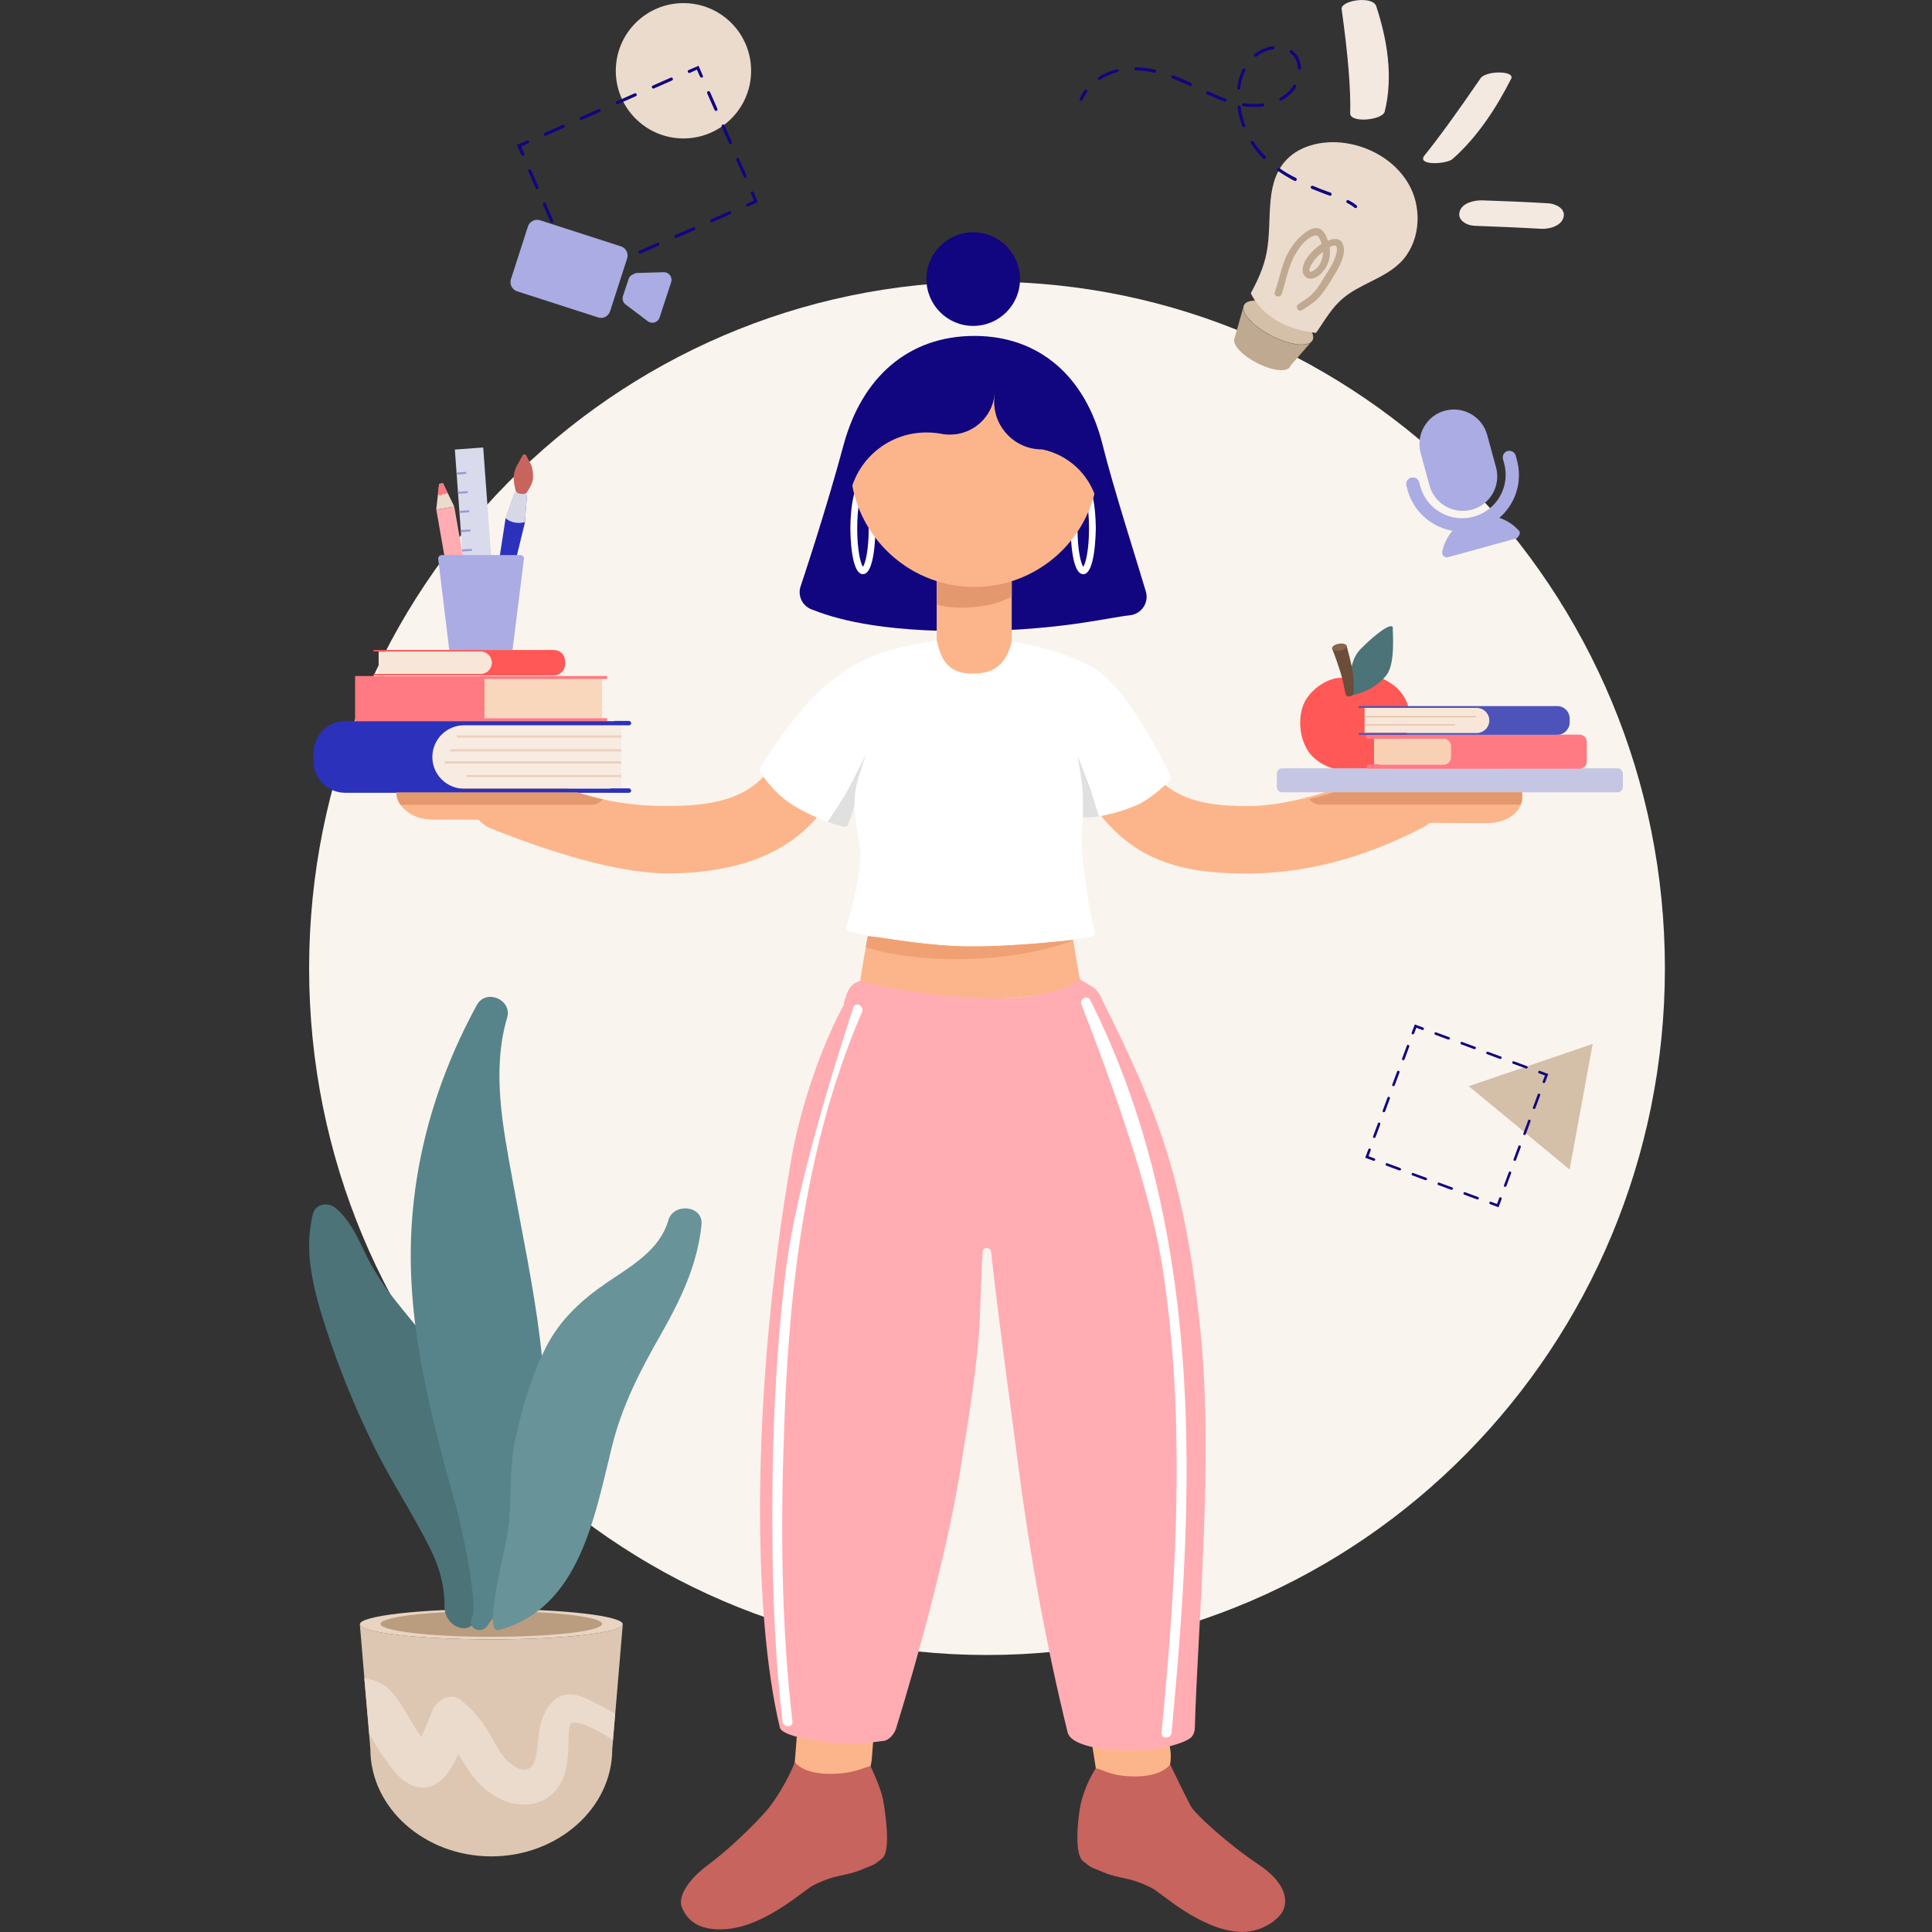 <?xml version="1.0" encoding="UTF-8" standalone="no"?>
<!DOCTYPE svg PUBLIC "-//W3C//DTD SVG 1.1//EN" "http://www.w3.org/Graphics/SVG/1.1/DTD/svg11.dtd">
<svg version="1.1" xmlns="http://www.w3.org/2000/svg" xmlns:xlink="http://www.w3.org/1999/xlink" preserveAspectRatio="xMidYMid meet" viewBox="0 0 640 640" width="640" height="640"><rect x="0" y="0" width="640" height="640" fill="#333333" stroke="none"/><defs><path d="M551.52 320.77C551.52 446.31 450.9 548.24 326.96 548.24C203.02 548.24 102.4 446.31 102.4 320.77C102.4 195.22 203.02 93.3 326.96 93.3C450.9 93.3 551.52 195.22 551.52 320.77Z" id="bLNRa9Nhm"></path><path d="M144.5 168.83L145.48 160.29L146.71 160.05L150.49 167.8L144.5 168.83Z" id="cAarqamUH"></path><path d="M473.68 272.6C467.21 272.55 461.9 268.58 461.82 263.82C461.82 263.65 461.82 262.32 461.82 262.16C461.77 257.4 466.96 253.54 473.36 253.62C475.26 253.62 490.49 253.67 492.4 253.67C498.87 253.73 504.17 257.7 504.26 262.46C504.26 262.62 504.26 263.95 504.26 264.12C504.31 268.88 499.14 272.71 492.72 272.66C488.91 272.65 475.59 272.61 473.68 272.6Z" id="crAiUyEIo"></path><path d="M143.22 271.52C136.75 271.46 131.45 267.49 131.36 262.73C131.36 262.56 131.36 261.24 131.36 261.07C131.31 256.31 136.51 252.45 142.9 252.53C144.8 252.53 160.03 252.58 161.94 252.58C168.41 252.64 173.72 256.61 173.8 261.37C173.8 261.54 173.8 262.86 173.8 263.03C173.88 267.79 168.68 271.62 162.26 271.57C158.46 271.56 145.13 271.52 143.22 271.52Z" id="aolW8JTre"></path><path d="M263.29 583.64C262.8 590.11 270.36 595.31 276.67 595.01C284.23 594.66 288.34 588.84 288.83 582.31C289.56 572.6 290.3 562.89 291.09 553.18C291.58 546.7 284.01 541.51 277.7 541.81C270.11 542.16 266.09 547.95 265.54 554.51C265.54 554.51 265.54 554.51 265.54 554.51C264.57 567.46 263.81 577.17 263.29 583.64Z" id="b6fTYl3Av5"></path><path d="M363.11 586.39C364.15 592.81 372.69 596.1 378.75 594.33C386.02 592.18 388.65 585.65 387.62 579.18C386.1 569.61 384.57 559.95 383.05 550.35C382.02 543.93 373.48 540.64 367.41 542.4C360.15 544.55 357.51 551.08 358.54 557.56C358.54 557.56 358.54 557.56 358.54 557.56C360.57 570.38 362.1 579.99 363.11 586.39Z" id="cmUANDw56"></path><path d="M119.21 538.19C119.55 542.31 122.34 575.28 122.69 579.4C122.69 598.93 140.69 614.95 162.75 614.95C162.75 614.95 162.75 614.95 162.75 614.95C184.81 614.95 202.82 598.95 202.82 579.4C203.05 576.64 204.21 562.88 206.3 538.11C206.3 538.11 206.3 538.11 206.3 538.11C205.81 540.88 186.53 543.08 162.75 543.08C139.12 543.08 119.89 540.88 119.21 538.19Z" id="biDyyCqZP"></path><path d="M119.21 538.08C119.21 538.07 119.21 538.03 119.21 538.03C119.4 535.28 138.82 533.02 162.75 533.02C186.69 533.02 206.11 535.28 206.3 538.03C206.3 538.03 206.3 538.07 206.3 538.08C206.17 540.83 186.74 543.08 162.75 543.08C138.76 543.08 119.26 540.83 119.21 538.08Z" id="chjuEiM8M"></path><path d="M126.06 537.94C126.06 537.94 126.06 537.89 126.06 537.89C126.25 535.58 142.6 533.67 162.75 533.67C182.96 533.67 199.34 535.58 199.45 537.89C199.45 537.89 199.45 537.94 199.45 537.94C199.39 540.34 182.96 542.21 162.75 542.21C142.54 542.21 126.12 540.31 126.06 537.94Z" id="aCjxYF9JY"></path><path d="M128.62 559.32C133.08 563.65 135.88 570.31 139.5 575.37C140.83 572.62 142.05 569.82 143.09 566.94C144.37 563.51 148.96 560.36 152.55 563.1C156.39 566.1 159.27 569.44 161.77 573.6C163.92 577.19 165.69 581.49 169.04 584.16C172.27 586.8 175.95 587.5 177.28 582.88C178.45 578.8 178.01 574.45 179.35 570.37C180.43 566.94 182.15 563.46 185.63 561.93C189.71 560.17 193.68 562.37 197.35 564.19C199.56 565.28 201.68 566.45 203.77 567.73C203.7 568.6 203.11 575.54 203.04 576.41C199.31 574.09 194.74 571.21 190.88 570.67C188.43 570.31 188.62 571.94 188.43 574.2C188.32 576.21 188.32 578.28 188.19 580.32C187.94 584.48 187.34 588.62 184.9 592.05C179.65 599.44 169.8 599.06 162.92 594.36C159.19 591.86 156.5 588.56 154.13 584.78C153.34 583.56 152.61 582.28 151.82 581C148.83 587.91 144.31 594.14 136.8 591.5C132.15 589.84 129.11 584.78 126.36 581C125.52 579.83 123.91 576.98 122.33 574.42C122.22 573.18 121.67 566.99 120.67 555.84C124.37 556.62 127.02 557.78 128.62 559.32Z" id="b4K6rGOmu9"></path><path d="M111.15 400.17C115.81 404.09 118.23 409.45 120.81 414.78C123.5 420.41 126.8 425.52 130.63 430.37C138.44 440.32 147.11 449.54 152.8 460.97C163.84 483.08 166.53 509.08 158.92 532.72C158.67 533.46 160.14 529.73 157.75 536.26C155.6 542.19 147.2 539 147.25 532.1C147.3 525.32 145.54 519.04 142.54 513.06C136.61 501.14 129.16 490.04 123.37 478.08C117.49 465.97 112.38 453.51 108.22 440.76C104.19 428.33 100.36 415.19 103.65 402.19C104.57 398.65 108.71 398.11 111.15 400.17Z" id="hszEALZRn"></path><path d="M168 337.1C162.86 354.56 166.53 373.05 169.72 390.54C172.95 408.39 176.74 426.1 178.94 444.1C182.86 476.04 181.58 511.94 161.34 538.71C159.14 541.59 154.57 539.2 156.39 535.77C158.4 531.99 153.34 507.07 151.09 499.13C148.83 490.89 146.52 482.7 144.5 474.4C140.48 458.22 137.19 441.74 136.32 425.06C134.49 392.61 142.49 361.22 157.99 332.88C160.99 327.44 169.72 331.11 168 337.1Z" id="dFGyFoTcT"></path><path d="M170.59 477.31C172.85 466.68 175.97 455.93 180.9 446.22C185.6 437 192.81 430.47 201.24 424.74C209.19 419.35 218.6 414.05 221.4 404.23C223.06 398.35 233.01 399.22 232.39 405.7C231.05 418.89 225.48 430.5 219 441.9C212.1 454 206.06 465.59 202.71 479.22C196.92 502.56 191.91 532.78 165.34 539.93C162.07 540.77 162.51 533.81 167.65 510.53C170.04 499.65 168.25 488.11 170.59 477.31Z" id="b6TUqAzeC"></path><path d="M222.84 289.33C243.35 288.9 263.34 283.4 274.87 265.01C282.52 252.8 263.21 241.57 255.59 253.73C247.78 266.18 232.2 267.11 218.9 266.97C202.41 266.86 187.81 262.32 173.28 254.87C160.5 248.37 149.13 267.65 161.97 274.18C161.97 274.18 161.97 274.18 161.97 274.18C187.93 284.57 208.22 289.62 222.84 289.33Z" id="ch8VQlsSE"></path><path d="M414.3 267C400.27 267.11 387.57 265.53 379.62 252.72C372.06 240.51 352.75 251.74 360.34 264.01C365.29 272 372.01 279.02 380.44 283.24C389.91 288 399.86 289.11 410.31 289.36C432.23 289.79 451.84 284.11 471.18 274.21C483.99 267.65 472.68 248.37 459.92 254.9C459.92 254.9 459.92 254.9 459.92 254.9C440.5 262.87 425.29 266.91 414.3 267Z" id="bKsbJvwXy"></path><path d="M519.95 387.42L486.55 359.81L527.59 345.83L519.95 387.42Z" id="c5Nu5OWuR"></path><path d="M226.4 1.03C214.02 1.03 203.99 11.07 203.99 23.45C203.99 35.83 214.02 45.86 226.4 45.86C238.78 45.86 248.82 35.83 248.82 23.45C248.82 11.07 238.78 1.03 226.4 1.03Z" id="cAnw1ROca"></path><path d="M247.21 68.14C247.1 67.89 247.21 67.59 247.46 67.46C247.61 67.39 248.38 67.04 249.77 66.42C249.15 65.04 248.8 64.27 248.73 64.11C248.63 63.87 248.73 63.57 248.98 63.43C249.22 63.32 249.52 63.43 249.66 63.68C249.75 63.9 250.23 64.99 251.07 66.97C249.1 67.82 248 68.29 247.78 68.38C247.84 68.44 247.76 68.44 247.7 68.44C247.51 68.44 247.35 68.33 247.21 68.14Z" id="g1dRBnz6HI"></path><path d="M199.58 88.97C199.47 88.73 199.58 88.43 199.83 88.29C200.43 88.03 205.21 85.92 205.81 85.65C206.06 85.55 206.36 85.65 206.49 85.9C206.6 86.14 206.49 86.44 206.25 86.58C205.65 86.84 200.86 88.95 200.26 89.22C200.18 89.27 200.13 89.27 200.07 89.27C199.88 89.27 199.72 89.16 199.58 88.97ZM211.5 83.78C211.39 83.53 211.5 83.23 211.74 83.1C212.34 82.83 217.13 80.72 217.73 80.46C217.97 80.35 218.27 80.46 218.41 80.7C218.52 80.95 218.41 81.25 218.16 81.38C217.56 81.65 212.78 83.76 212.18 84.02C212.1 84.08 212.04 84.08 211.99 84.08C211.8 84.08 211.63 83.97 211.5 83.78ZM223.41 78.58C223.3 78.34 223.41 78.04 223.66 77.9C224.25 77.64 229.04 75.53 229.64 75.26C229.88 75.15 230.18 75.26 230.32 75.51C230.46 75.75 230.32 76.05 230.08 76.19C229.48 76.45 224.69 78.56 224.09 78.83C224.01 78.88 223.96 78.88 223.9 78.88C223.71 78.88 223.55 78.77 223.41 78.58ZM235.3 73.33C235.19 73.09 235.3 72.79 235.54 72.65C236.14 72.39 240.93 70.28 241.53 70.01C241.77 69.91 242.07 70.01 242.21 70.26C242.32 70.5 242.21 70.8 241.96 70.94C241.36 71.2 236.58 73.31 235.98 73.58C235.92 73.63 235.87 73.63 235.79 73.63C235.6 73.63 235.43 73.52 235.3 73.33Z" id="b7yd7bwRo"></path><path d="M189.63 90.01C189.52 89.76 189.63 89.46 189.87 89.33C190.12 89.22 190.42 89.33 190.55 89.57C190.62 89.73 190.97 90.5 191.59 91.88C192.97 91.26 193.74 90.92 193.9 90.85C194.14 90.74 194.44 90.85 194.58 91.09C194.69 91.34 194.58 91.64 194.33 91.77C194.11 91.88 193.02 92.38 191.04 93.3C190.19 91.32 189.72 90.23 189.63 90.01Z" id="a70BEAErrF"></path><path d="M187.18 84.51C186.94 83.96 184.98 79.52 184.73 78.96C184.62 78.72 184.73 78.42 184.98 78.28C185.22 78.17 185.52 78.28 185.66 78.53C185.9 79.08 187.86 83.52 188.1 84.08C188.21 84.32 188.1 84.62 187.86 84.76C187.81 84.76 187.72 84.81 187.67 84.81C187.48 84.81 187.32 84.7 187.18 84.51ZM182.31 73.39C182.07 72.83 180.11 68.39 179.86 67.84C179.75 67.59 179.86 67.29 180.11 67.16C180.35 67.05 180.65 67.16 180.79 67.4C181.03 67.96 182.99 72.4 183.24 72.95C183.34 73.2 183.24 73.5 182.99 73.63C182.96 73.69 182.86 73.69 182.8 73.69C182.61 73.69 182.45 73.58 182.31 73.39ZM177.47 62.34C177.22 61.79 175.27 57.35 175.02 56.79C174.91 56.55 175.02 56.25 175.27 56.11C175.51 56.01 175.81 56.11 175.95 56.36C176.19 56.91 178.15 61.35 178.39 61.91C178.5 62.15 178.39 62.45 178.15 62.59C178.1 62.64 178.01 62.64 177.96 62.64C177.77 62.64 177.61 62.53 177.47 62.34Z" id="bWG1pi7B"></path><path d="M172.66 51.3C172.56 51.08 172.09 49.98 171.24 48.01C173.22 47.16 174.31 46.69 174.53 46.59C174.78 46.49 175.08 46.59 175.21 46.84C175.32 47.08 175.21 47.38 174.97 47.52C174.81 47.59 174.04 47.93 172.66 48.55C173.28 49.94 173.62 50.71 173.69 50.86C173.8 51.11 173.69 51.41 173.44 51.54C173.25 51.6 173.2 51.6 173.14 51.6C172.95 51.6 172.79 51.49 172.66 51.3Z" id="dwwHh50e4"></path><path d="M180.16 44.69C180.05 44.45 180.16 44.15 180.41 44.01C181.01 43.75 185.79 41.64 186.39 41.37C186.64 41.26 186.94 41.37 187.07 41.62C187.21 41.86 187.07 42.16 186.83 42.3C186.23 42.56 181.44 44.67 180.84 44.94C180.84 44.94 180.71 44.99 180.65 44.99C180.46 44.99 180.3 44.88 180.16 44.69ZM192.08 39.44C191.97 39.2 192.08 38.9 192.32 38.76C192.92 38.5 197.71 36.39 198.31 36.12C198.55 36.01 198.85 36.12 198.99 36.37C199.09 36.61 198.99 36.91 198.74 37.05C198.14 37.31 193.35 39.42 192.76 39.69C192.76 39.74 192.62 39.74 192.57 39.74C192.38 39.74 192.21 39.63 192.08 39.44ZM203.99 34.25C203.88 34 203.99 33.7 204.23 33.57C204.83 33.3 209.62 31.19 210.22 30.93C210.46 30.82 210.76 30.93 210.9 31.17C211.01 31.42 210.9 31.72 210.65 31.85C210.06 32.12 205.27 34.23 204.67 34.49C204.64 34.54 204.59 34.54 204.48 34.54C204.29 34.54 204.13 34.44 203.99 34.25ZM215.96 29.05C215.85 28.81 215.96 28.51 216.2 28.37C216.8 28.11 221.59 26 222.19 25.73C222.43 25.62 222.73 25.73 222.87 25.98C222.98 26.22 222.87 26.52 222.62 26.66C222.02 26.92 217.24 29.03 216.64 29.29C216.56 29.29 216.5 29.35 216.45 29.35C216.26 29.35 216.09 29.24 215.96 29.05Z" id="d3MZf3NyOP"></path><path d="M231.9 25.41C231.83 25.25 231.48 24.48 230.86 23.09C229.48 23.71 228.71 24.06 228.55 24.13C228.31 24.24 228.01 24.13 227.87 23.88C227.74 23.64 227.87 23.34 228.12 23.2C228.34 23.11 229.43 22.64 231.41 21.79C232.26 23.76 232.73 24.86 232.82 25.08C232.93 25.32 232.82 25.62 232.58 25.76C232.5 25.7 232.44 25.7 232.39 25.7C232.2 25.7 232.03 25.6 231.9 25.41Z" id="bcqQYwx4y"></path><path d="M246.37 58.62C246.12 58.06 244.17 53.62 243.92 53.07C243.81 52.82 243.92 52.52 244.17 52.39C244.41 52.28 244.71 52.39 244.85 52.63C245.09 53.19 247.05 57.63 247.29 58.18C247.4 58.43 247.29 58.73 247.05 58.86C247.02 58.86 246.91 58.92 246.86 58.92C246.67 58.92 246.5 58.81 246.37 58.62ZM241.53 47.52C241.28 46.96 239.32 42.53 239.08 41.97C238.97 41.73 239.08 41.43 239.32 41.29C239.57 41.18 239.87 41.29 240 41.54C240.25 42.09 242.21 46.53 242.45 47.08C242.56 47.33 242.45 47.63 242.21 47.76C242.15 47.82 242.1 47.82 242.02 47.82C241.83 47.82 241.66 47.71 241.53 47.52ZM236.71 36.45C236.47 35.89 234.51 31.45 234.26 30.9C234.16 30.65 234.26 30.36 234.51 30.22C234.75 30.11 235.05 30.22 235.19 30.46C235.43 31.02 237.39 35.46 237.64 36.01C237.75 36.26 237.64 36.56 237.39 36.69C237.31 36.75 237.26 36.75 237.2 36.75C237.01 36.75 236.85 36.64 236.71 36.45Z" id="bPykXHZVo"></path><path d="M493.65 398.89C493.4 398.84 493.35 398.6 493.4 398.35C493.46 398.11 493.7 398 493.95 398.11C494.08 398.16 494.73 398.4 495.91 398.84C496.35 397.67 496.59 397.01 496.64 396.88C496.69 396.64 496.94 396.58 497.18 396.64C497.43 396.69 497.48 396.94 497.43 397.18C497.36 397.36 497.02 398.28 496.4 399.93C494.75 399.31 493.83 398.96 493.65 398.89Z" id="e2Mb6pnN5M"></path><path d="M489.32 397.32C488.9 397.16 485.48 395.9 485.05 395.74C484.81 395.69 484.75 395.44 484.81 395.2C484.86 394.95 485.11 394.84 485.35 394.95C485.78 395.11 489.2 396.37 489.62 396.53C489.87 396.58 489.92 396.83 489.87 397.07C489.79 397.24 489.59 397.32 489.43 397.32C489.38 397.32 489.34 397.32 489.32 397.32ZM480.75 394.13C480.33 393.98 476.91 392.72 476.48 392.56C476.24 392.5 476.19 392.26 476.24 392.01C476.29 391.77 476.54 391.71 476.78 391.77C477.21 391.93 480.63 393.19 481.05 393.35C481.3 393.4 481.35 393.65 481.3 393.89C481.16 394 481.05 394.13 480.86 394.13C480.81 394.13 480.78 394.13 480.75 394.13ZM472.16 390.95C471.73 390.79 468.32 389.53 467.89 389.37C467.64 389.32 467.59 389.08 467.64 388.83C467.7 388.59 467.94 388.48 468.19 388.59C468.62 388.74 472.03 390.01 472.46 390.16C472.7 390.22 472.76 390.46 472.7 390.71C472.62 390.84 472.43 390.95 472.27 390.95C472.21 390.95 472.18 390.95 472.16 390.95ZM463.54 387.72C463.11 387.56 459.69 386.3 459.27 386.14C459.02 386.08 458.97 385.84 459.02 385.59C459.08 385.35 459.32 385.24 459.57 385.35C459.99 385.51 463.41 386.77 463.84 386.93C464.08 386.98 464.14 387.23 464.08 387.47C464.03 387.61 463.84 387.72 463.65 387.72C463.59 387.72 463.56 387.72 463.54 387.72Z" id="dqHbZFydU"></path><path d="M455 384.53C454.81 384.46 453.9 384.12 452.25 383.5C452.87 381.85 453.21 380.94 453.28 380.75C453.34 380.51 453.58 380.4 453.83 380.51C454.07 380.56 454.13 380.81 454.07 381.05C454.02 381.18 453.78 381.83 453.34 383.01C454.51 383.45 455.16 383.7 455.3 383.74C455.54 383.8 455.59 384.04 455.54 384.29C455.4 384.42 455.3 384.53 455.1 384.53C455.05 384.53 455.02 384.53 455 384.53Z" id="e9fEUMqty"></path><path d="M455.1 376.97C454.86 376.92 454.81 376.67 454.86 376.43C455.02 376 456.28 372.58 456.44 372.16C456.49 371.91 456.74 371.8 456.98 371.91C457.23 371.97 457.28 372.21 457.23 372.46C457.07 372.88 455.81 376.3 455.65 376.73C455.51 376.84 455.35 376.97 455.21 376.97C455.16 376.97 455.13 376.97 455.1 376.97ZM458.29 368.43C458.04 368.38 457.99 368.13 458.04 367.89C458.2 367.46 459.46 364.04 459.62 363.62C459.67 363.37 459.92 363.26 460.16 363.37C460.41 363.43 460.46 363.67 460.41 363.92C460.25 364.34 458.99 367.76 458.83 368.19C458.75 368.29 458.59 368.43 458.4 368.43C458.34 368.43 458.31 368.43 458.29 368.43ZM461.47 359.81C461.22 359.75 461.17 359.51 461.22 359.26C461.38 358.84 462.64 355.42 462.8 354.99C462.86 354.75 463.1 354.64 463.35 354.75C463.59 354.8 463.65 355.05 463.59 355.29C463.43 355.72 462.17 359.14 462.01 359.56C461.93 359.7 461.74 359.81 461.58 359.81C461.52 359.81 461.49 359.81 461.47 359.81ZM464.71 351.21C464.46 351.16 464.41 350.91 464.46 350.67C464.62 350.24 465.88 346.83 466.04 346.4C466.09 346.15 466.34 346.04 466.58 346.15C466.83 346.21 466.88 346.45 466.83 346.7C466.67 347.12 465.41 350.54 465.25 350.97C465.11 351.13 464.98 351.21 464.82 351.21C464.76 351.21 464.73 351.21 464.71 351.21Z" id="a1hiS65MrX"></path><path d="M467.89 342.64C467.64 342.59 467.59 342.35 467.64 342.1C467.71 341.92 468.06 341 468.68 339.35C470.33 339.97 471.24 340.32 471.43 340.39C471.67 340.44 471.72 340.69 471.67 340.93C471.62 341.18 471.37 341.23 471.13 341.18C471 341.13 470.34 340.88 469.17 340.44C468.73 341.62 468.48 342.27 468.43 342.4C468.35 342.54 468.16 342.64 468 342.64C467.94 342.64 467.91 342.64 467.89 342.64Z" id="b34URS1Ps"></path><path d="M505.51 353.96C505.08 353.8 501.66 352.54 501.24 352.38C500.99 352.33 500.94 352.08 500.99 351.84C501.05 351.59 501.29 351.48 501.54 351.59C501.96 351.75 505.38 353.01 505.81 353.17C506.05 353.23 506.11 353.47 506.05 353.71C505.97 353.82 505.78 353.96 505.62 353.96C505.56 353.96 505.53 353.96 505.51 353.96ZM496.88 350.78C496.46 350.62 493.04 349.36 492.61 349.2C492.37 349.15 492.32 348.9 492.37 348.66C492.42 348.41 492.67 348.36 492.91 348.41C493.34 348.57 496.76 349.83 497.18 349.99C497.43 350.04 497.48 350.29 497.43 350.53C497.35 350.64 497.18 350.78 496.99 350.78C496.94 350.78 496.91 350.78 496.88 350.78ZM488.34 347.54C487.92 347.38 484.5 346.12 484.07 345.96C483.83 345.91 483.77 345.66 483.83 345.42C483.88 345.17 484.13 345.07 484.37 345.17C484.8 345.33 488.22 346.59 488.64 346.75C488.89 346.81 488.94 347.05 488.89 347.3C488.75 347.4 488.62 347.54 488.45 347.54C488.4 347.54 488.37 347.54 488.34 347.54ZM479.72 344.36C479.29 344.2 475.88 342.94 475.45 342.78C475.21 342.73 475.15 342.48 475.21 342.24C475.26 341.99 475.51 341.88 475.75 341.99C476.18 342.15 479.59 343.41 480.02 343.57C480.27 343.62 480.32 343.87 480.27 344.11C480.21 344.25 480.02 344.36 479.83 344.36C479.78 344.36 479.74 344.36 479.72 344.36Z" id="b1RjmAltwG"></path><path d="M511.3 358.77C511.06 358.72 511 358.48 511.06 358.23C511.11 358.1 511.35 357.45 511.79 356.27C510.62 355.83 509.96 355.59 509.83 355.54C509.59 355.48 509.53 355.24 509.59 354.99C509.64 354.75 509.89 354.64 510.13 354.75C510.31 354.82 511.23 355.16 512.88 355.78C512.26 357.43 511.91 358.35 511.84 358.53C511.71 358.72 511.6 358.77 511.41 358.77C511.36 358.77 511.32 358.77 511.3 358.77Z" id="b1C9z9tQNp"></path><path d="M498.46 393.16C498.22 393.1 498.16 392.86 498.22 392.61C498.38 392.18 499.64 388.77 499.8 388.34C499.85 388.1 500.09 387.99 500.34 388.1C500.58 388.15 500.64 388.4 500.58 388.64C500.43 389.07 499.16 392.48 499.01 392.91C498.95 393.02 498.76 393.16 498.57 393.16C498.52 393.16 498.48 393.16 498.46 393.16ZM501.64 384.53C501.4 384.48 501.35 384.23 501.4 383.99C501.56 383.56 502.82 380.15 502.98 379.72C503.03 379.47 503.28 379.37 503.52 379.47C503.77 379.53 503.82 379.77 503.77 380.02C503.61 380.44 502.35 383.86 502.19 384.29C502.13 384.48 501.94 384.53 501.75 384.53C501.7 384.53 501.67 384.53 501.64 384.53ZM504.88 375.99C504.64 375.94 504.58 375.69 504.64 375.45C504.79 375.02 506.06 371.6 506.21 371.18C506.27 370.93 506.51 370.82 506.76 370.93C507 370.99 507.06 371.23 507 371.48C506.85 371.9 505.58 375.32 505.43 375.75C505.29 375.88 505.18 375.99 504.99 375.99C504.94 375.99 504.9 375.99 504.88 375.99ZM508.06 367.37C507.82 367.32 507.76 367.07 507.82 366.83C507.98 366.4 509.24 362.98 509.4 362.56C509.45 362.31 509.7 362.2 509.94 362.31C510.19 362.36 510.24 362.61 510.19 362.85C510.03 363.28 508.77 366.7 508.61 367.12C508.53 367.26 508.36 367.37 508.17 367.37C508.12 367.37 508.09 367.37 508.06 367.37Z" id="d1kbxhKEEU"></path><path d="M365.21 147.18C359.58 124.77 344.32 111.28 322.77 111.28C300.91 111.28 285.51 125.01 279.47 147.32C273.3 170.27 265.19 194.29 265.19 194.29C264.21 197.34 265.74 200.58 268.67 201.8C275.64 204.55 290.16 209.44 322.72 209.06C351.8 208.71 366.81 204.6 374.37 203.81C378.15 203.35 380.6 199.68 379.62 196.09C376.74 186.31 368.82 161.71 365.21 147.18Z" id="a87XNqUhW"></path><path d="M310.29 185.21C310.29 210.6 310.29 224.71 310.29 227.53C310.29 231.07 313.17 233.95 316.71 233.95C317.91 233.95 327.53 233.95 328.73 233.95C332.27 233.95 335.15 231.07 335.15 227.53C335.15 224.71 335.15 210.6 335.15 185.21L310.29 185.21Z" id="courrLSkJ"></path><path d="M305.96 126.35L305.96 126.35L305.96 126.35Z" id="aecQd9QtO"></path><path d="M322.39 76.95C313.83 76.95 306.89 83.89 306.89 92.45C306.89 101.02 313.83 107.96 322.39 107.96C330.96 107.96 337.9 101.02 337.9 92.45C337.9 83.89 330.96 76.95 322.39 76.95Z" id="a2i8496qa1"></path><path d="M281.7 175.12C281.7 173.57 281.81 160.02 285.86 160.02C289.89 160.02 290.03 173.57 290.03 175.12C289.97 176.67 289.83 190.21 285.86 190.21C281.84 190.21 281.7 176.67 281.7 175.12ZM283.96 175.06C283.96 182.46 285.13 186.79 285.86 187.76C286.6 186.79 287.77 182.46 287.77 175.06C287.77 167.69 286.6 163.42 285.86 162.36C285.13 163.34 283.96 167.66 283.96 175.06Z" id="a179q5QfnW"></path><path d="M354.68 175.12C354.68 173.57 354.79 160.02 358.84 160.02C362.87 160.02 363 173.57 363 175.12C362.95 176.67 362.81 190.21 358.84 190.21C354.82 190.21 354.68 176.67 354.68 175.12ZM356.94 175.06C356.94 182.46 358.11 186.79 358.84 187.76C359.58 186.79 360.75 182.46 360.75 175.06C360.75 167.69 359.58 163.42 358.84 162.36C358.11 163.34 356.94 167.66 356.94 175.06Z" id="f54hR6U530"></path><path d="M322.75 112.23C300.05 112.23 281.65 130.63 281.65 153.33C281.65 176.03 300.05 194.43 322.75 194.43C345.45 194.43 363.85 176.03 363.85 153.33C363.85 130.63 345.45 112.23 322.75 112.23Z" id="a1sLmxbTdh"></path><path d="M280.99 158.28C280.99 158.33 280.99 158.47 280.99 158.52C281.05 159.26 281.18 159.94 281.29 160.67C281.29 160.68 281.29 160.72 281.29 160.73C281.4 161.46 281.59 162.2 281.73 162.99C284.48 151.62 294.68 143.26 306.89 143.26C308.41 143.26 309.88 143.37 311.35 143.62C312.44 143.86 313.55 143.97 314.7 143.97C322.34 143.97 328.68 138.18 329.47 130.73C329.47 130.73 329.52 130.73 329.52 130.67C329.41 131.46 329.33 132.25 329.33 133.06C329.33 141.8 336.4 148.87 345.13 148.87C345.14 148.87 345.18 148.87 345.19 148.87C353.73 150.58 360.58 156.92 363.09 165.16C363.09 165.16 363.09 165.16 363.09 165.16C363.63 163.34 364.01 161.43 364.31 159.53C364.31 159.48 364.31 159.42 364.31 159.29C364.42 158.5 364.5 157.71 364.55 156.84C364.55 156.65 364.61 156.4 364.61 156.24C364.66 155.31 364.72 154.42 364.72 153.49C364.72 152.7 364.72 151.97 364.66 151.23C364.66 150.99 364.61 150.8 364.61 150.55C364.55 150.01 364.55 149.47 364.5 148.98C364.5 148.73 364.45 148.49 364.39 148.24C364.34 147.75 364.28 147.21 364.2 146.72C364.15 146.47 364.15 146.23 364.09 145.98C363.98 145.5 363.9 144.95 363.79 144.46C363.74 144.22 363.68 144.03 363.68 143.78C363.58 143.24 363.44 142.75 363.25 142.2C363.19 142.01 363.14 141.85 363.06 141.66C362.87 141.12 362.7 140.57 362.51 140C362.46 139.89 362.41 139.7 362.41 139.57C362.22 138.97 361.97 138.34 361.73 137.8C361.67 137.74 361.67 137.61 361.62 137.55C361.37 136.87 361.07 136.22 360.77 135.54C360.77 135.54 360.77 135.54 360.77 135.54C357.18 127.84 351.25 121.37 343.91 117.1C343.91 117.1 343.91 117.1 343.91 117.1C341.6 115.77 339.15 114.6 336.59 113.75C336.54 113.75 336.4 113.7 336.35 113.7C335.61 113.45 334.88 113.21 334.09 113.02C333.98 112.96 333.85 112.96 333.74 112.91C332.08 112.47 330.39 112.12 328.68 111.88C328.43 111.82 328.24 111.82 328 111.82C327.32 111.77 326.72 111.71 326.04 111.63C325.79 111.63 325.55 111.58 325.3 111.58C324.46 111.52 323.59 111.52 322.67 111.52C299.46 111.52 280.64 130.34 280.64 153.55C280.64 154.34 280.64 155.07 280.7 155.86C280.8 156.08 280.8 156.21 280.8 156.32C280.86 157 280.91 157.65 280.99 158.28Z" id="dtpsD6qTE"></path><path d="M335.15 212.52C333.49 219.34 330.01 223.15 322.34 223.15C314.53 223.15 311.84 219.24 310.37 212.22C308.79 212.27 303.95 213.25 302.86 213.5C288.69 216.24 282.95 219.92 275.8 225.22C264.86 233.41 254.17 250.38 251.86 254.22C251.56 254.71 251.56 255.3 251.86 255.79C253.14 257.75 256.68 262.81 261.76 266.1C268.84 270.81 277.27 273.36 277.27 273.36C277.27 273.36 280.7 267.14 281.67 264.74C283.01 261.61 286.57 251.11 286.57 251.11C286.57 251.11 283.33 258.13 283.09 265.4C282.9 272.06 285.16 279.57 284.99 283.97C284.5 294.04 281.51 302.71 280.48 306.63C280.23 307.56 280.78 308.53 281.76 308.7C287.2 309.92 303.43 313.59 319.92 313.51C341.35 313.51 356.07 311.2 361.26 310.38C362.24 310.19 362.84 309.3 362.6 308.32C361.75 304.89 360.28 299.04 358.82 285.96C357.65 275.7 358.87 273.75 358.82 266.54C358.82 261.23 356.61 250.6 356.61 250.6C356.82 252.62 358.47 268.84 358.68 270.86C358.68 270.86 366.19 271.22 376.93 266.54C380.66 264.88 385.36 260.66 387.32 258.79C387.87 258.24 388.06 257.37 387.67 256.72C384.98 251.17 373.1 227.78 362.81 221.68C352.37 215.45 340.4 213.31 335.15 212.52Z" id="cImLYGt8k"></path><path d="M310.37 185.21L335.23 185.21C335.23 189.57 335.23 191.99 335.23 192.47C351.04 187.47 362.79 173.1 363.87 155.89C362.54 134.4 344.7 117.34 322.83 117.34C301.01 117.34 283.14 134.37 281.78 155.89C282.82 173.13 294.49 187.47 310.37 192.47C310.37 191.5 310.37 189.08 310.37 185.21Z" id="dnMCD7Ayp"></path><path d="M310.34 192.52C310.34 193.29 310.34 199.45 310.34 200.22C314.26 201.45 318.53 201.5 322.94 201.07C328.73 200.52 331.23 199.41 335.15 197.72C335.15 197.2 335.15 193.04 335.15 192.52C331.26 193.75 327.1 194.43 322.75 194.43C318.42 194.43 314.26 193.75 310.34 192.52Z" id="d1QcowCLh"></path><path d="M321.9 313.54C336.92 313.54 355.5 311.39 355.5 311.39C355.5 311.39 357.16 322.08 357.81 324.39C358.49 326.7 345.54 331.36 322.45 330.87C292.23 330.32 285.02 325.97 285.02 324.75C284.97 323.9 287.47 310.11 287.47 310.11C294.36 310.8 307.73 313.54 321.9 313.54Z" id="b33zautvFM"></path><path d="M397.77 442.01C401.98 484.03 396.68 540.15 395.81 572.22C395.81 573.2 395.56 574.17 395.02 575.02C393.5 577.47 383.73 579.48 381.04 579.67C367.49 580.59 354.9 578.64 353.67 573.88C346.71 545.67 341.27 515.91 337.44 486.43C334.25 462 330.47 434.77 328.32 414.67C328.13 413.01 325.68 412.96 325.52 414.67C325.17 418.02 324.73 436.79 324.24 442.33C322.91 458.08 320.27 473.61 317.72 489.23C313.69 514.03 304.09 549.01 296.83 572.6C296.34 574.17 294.68 576.38 292.85 576.68C289.62 577.17 281.86 577.85 277.76 577.52C271.72 577.03 259.02 575.26 258.34 572.27C249.17 534.11 248.87 460.5 262.12 383.99C265.3 365.79 272.62 345.45 279.34 333.23C279.34 333.23 301.01 337.5 320.92 337.45C344.92 337.34 365.21 331.41 365.21 331.41C383.95 368.68 392.76 392.04 397.77 442.01Z" id="bcfqH6b8D"></path><path d="M171.24 96.48C169.66 95.94 168.74 94.22 169.23 92.56C169.8 90.8 174.34 76.72 174.91 74.96C175.46 73.39 177.17 72.46 178.83 72.95C181.52 73.82 203.07 80.76 205.76 81.63C207.34 82.17 208.26 83.89 207.77 85.55C207.2 87.31 202.65 101.38 202.09 103.14C201.54 104.78 199.77 105.7 198.17 105.16C192.78 103.42 173.93 97.35 171.24 96.48Z" id="b1spsF5Bg4"></path><path d="M208.31 92.21C208.25 92.41 207.92 93.38 207.34 95.15C206.75 96.91 206.42 97.89 206.36 98.08C206.06 99.12 206.36 100.29 207.28 100.89C208.01 101.44 213.82 105.83 214.54 106.38C215.96 107.47 218.03 106.82 218.52 105.1C218.64 104.72 219.28 102.79 220.42 99.31C221.56 95.83 222.2 93.9 222.32 93.52C222.87 91.8 221.59 90.09 219.82 90.17C219.21 90.19 216.18 90.28 210.71 90.44C209.33 90.93 208.53 91.52 208.31 92.21Z" id="a4UTefSksv"></path><path d="M281.18 327.82C279.8 330.27 279.42 333.21 279.42 333.21C279.42 333.21 295.11 337.86 324.79 338.65C353.54 339.38 365.21 331.44 365.21 331.44C365.21 331.44 364.17 328.2 361.73 326.79C359.28 325.37 357.7 324.39 357.7 324.39C357.7 324.39 348.72 332.39 321.31 330.43C293.94 328.42 284.97 324.83 284.97 324.83C284.21 325.43 282.57 325.37 281.18 327.82Z" id="gJnc4jRTM"></path><path d="M160.07 148.24C160.07 148.24 160.07 148.24 160.07 148.24C162.56 182.34 163.94 201.28 164.22 205.07C164.22 205.07 164.22 205.07 164.22 205.07C158.58 205.48 155.45 205.71 154.83 205.76C154.83 205.76 154.83 205.76 154.83 205.76C152.34 171.66 150.96 152.71 150.68 148.92C150.68 148.92 150.68 148.92 150.68 148.92C156.31 148.51 159.44 148.29 160.07 148.24Z" id="f3IW1xsFHQ"></path><path d="M154.43 156.31C154.43 156.31 154.43 156.31 154.43 156.31C154.46 156.71 154.47 156.94 154.48 156.98C154.48 156.98 154.48 156.98 154.48 156.98C152.54 157.12 151.46 157.2 151.25 157.22C151.25 157.22 151.25 157.22 151.25 157.22C151.22 156.81 151.2 156.59 151.2 156.54C151.2 156.54 151.2 156.54 151.2 156.54C153.13 156.4 154.21 156.32 154.43 156.31Z" id="a19oieXfoK"></path><path d="M154.92 162.67C154.92 162.67 154.92 162.67 154.92 162.67C154.95 163.08 154.96 163.3 154.97 163.35C154.97 163.35 154.97 163.35 154.97 163.35C153.03 163.49 151.95 163.57 151.74 163.58C151.74 163.58 151.74 163.58 151.74 163.58C151.71 163.18 151.69 162.95 151.69 162.91C151.69 162.91 151.69 162.91 151.69 162.91C153.63 162.76 154.7 162.69 154.92 162.67Z" id="a80zDKnb9r"></path><path d="M155.41 169.01C155.41 169.01 155.41 169.01 155.41 169.01C155.43 169.41 155.45 169.64 155.45 169.69C155.45 169.69 155.45 169.69 155.45 169.69C153.52 169.83 152.44 169.9 152.23 169.92C152.23 169.92 152.23 169.92 152.23 169.92C152.2 169.51 152.18 169.29 152.18 169.24C152.18 169.24 152.18 169.24 152.18 169.24C154.11 169.1 155.19 169.02 155.41 169.01Z" id="b1WtDyaCKe"></path><path d="M155.81 175.37C155.81 175.37 155.81 175.37 155.81 175.37C155.84 175.78 155.86 176.01 155.86 176.05C155.86 176.05 155.86 176.05 155.86 176.05C153.93 176.19 152.85 176.27 152.64 176.29C152.64 176.29 152.64 176.29 152.64 176.29C152.61 175.88 152.59 175.65 152.59 175.61C152.59 175.61 152.59 175.61 152.59 175.61C154.52 175.47 155.6 175.39 155.81 175.37Z" id="b2yeO02e8F"></path><path d="M156.3 181.79C156.3 181.79 156.3 181.79 156.3 181.79C156.33 182.2 156.35 182.42 156.35 182.47C156.35 182.47 156.35 182.47 156.35 182.47C154.42 182.61 153.34 182.69 153.13 182.71C153.13 182.71 153.13 182.71 153.13 182.71C153.1 182.3 153.08 182.07 153.08 182.03C153.08 182.03 153.08 182.03 153.08 182.03C155.01 181.89 156.09 181.81 156.3 181.79Z" id="b1oDiDvVTI"></path><path d="M156.74 188.13C156.74 188.13 156.74 188.13 156.74 188.13C156.77 188.54 156.78 188.76 156.79 188.81C156.79 188.81 156.79 188.81 156.79 188.81C154.85 188.95 153.77 189.03 153.56 189.04C153.56 189.04 153.56 189.04 153.56 189.04C153.53 188.64 153.51 188.41 153.51 188.36C153.51 188.36 153.51 188.36 153.51 188.36C155.45 188.22 156.52 188.14 156.74 188.13Z" id="a6QfWXwtBr"></path><path d="M157.23 194.49C157.23 194.49 157.23 194.49 157.23 194.49C157.26 194.9 157.28 195.13 157.28 195.17C157.28 195.17 157.28 195.17 157.28 195.17C155.34 195.31 154.27 195.39 154.05 195.41C154.05 195.41 154.05 195.41 154.05 195.41C154.02 195 154 194.77 154 194.73C154 194.73 154 194.73 154 194.73C155.94 194.59 157.01 194.51 157.23 194.49Z" id="aoxE8I2GH"></path><path d="M150.48 167.81C150.48 167.81 150.48 167.81 150.48 167.81C155.2 194.73 157.81 209.69 158.34 212.68C158.34 212.68 158.34 212.68 158.34 212.68C154.77 213.31 152.79 213.65 152.39 213.72C152.39 213.72 152.39 213.72 152.39 213.72C147.68 186.8 145.06 171.84 144.54 168.85C144.54 168.85 144.54 168.85 144.54 168.85C148.1 168.22 150.09 167.87 150.48 167.81Z" id="c2y89NCJoq"></path><path d="M146.71 163.67L147.36 163.72L148.28 163.28L146.71 160.05L145.48 160.29L145.05 163.72L145.84 164.21L146.71 163.67Z" id="f4PzitZRwC"></path><path d="M164.36 204.33C163.33 204.14 162.65 203.16 162.78 202.13C163.24 199.13 166.94 175.15 167.41 172.15C167.46 171.91 167.51 171.66 167.6 171.42C167.87 170.66 170.02 164.61 170.29 163.86C170.64 163.01 171.57 162.44 172.49 162.63C172.54 162.64 172.88 162.68 172.93 162.69C173.85 162.88 174.5 163.72 174.5 164.64C174.44 165.44 173.97 171.84 173.91 172.64C173.91 172.89 173.85 173.13 173.8 173.43C173.08 176.37 167.36 199.92 166.64 202.86C166.37 203.89 165.39 204.57 164.36 204.33C164.36 204.33 164.36 204.33 164.36 204.33Z" id="c4H2MWZ1K"></path><path d="M199.45 224.84C199.45 224.84 199.45 224.84 199.45 224.84C199.45 232.64 199.45 236.97 199.45 237.84C199.45 237.84 199.45 237.84 199.45 237.84C176.11 237.84 163.14 237.84 160.55 237.84C160.55 237.84 160.55 237.84 160.55 237.84C160.55 230.04 160.55 225.71 160.55 224.84C160.55 224.84 160.55 224.84 160.55 224.84C183.89 224.84 196.85 224.84 199.45 224.84Z" id="a2ntPZVXbY"></path><path d="M201.11 224.92L160.5 224.92L160.5 237.92L201.11 237.92L201.11 238.9L117.63 238.9L117.63 223.94L201.11 223.94L201.11 224.92Z" id="abh08d6VV"></path><path d="M205.81 261.18L205.81 240.18C171.33 240.18 152.17 240.18 148.34 240.18C145.45 240.18 143.2 242.49 143.2 245.32C143.2 246.39 143.2 254.94 143.2 256.01C143.14 258.87 145.48 261.18 148.34 261.18C156 261.18 175.16 261.18 205.81 261.18Z" id="b1qQRX9fgd"></path><path d="M208.4 238.9C208.75 238.9 209.08 239.2 209.08 239.58C209.08 239.58 209.08 239.58 209.08 239.58C209.08 239.94 208.78 240.26 208.4 240.26C207.63 240.26 203.78 240.26 196.86 240.26L196.86 240.26C170.98 240.26 156.6 240.26 153.72 240.26C147.93 240.26 143.22 244.97 143.22 250.76C143.22 250.76 143.22 250.76 143.22 250.76C143.22 256.55 147.93 261.26 153.72 261.26C157.27 261.26 175.03 261.26 206.98 261.26L206.98 261.26C207.83 261.26 208.3 261.26 208.4 261.26C208.75 261.26 209.08 261.56 209.08 261.94C209.08 261.94 209.08 261.94 209.08 261.94C209.08 262.29 208.78 262.62 208.4 262.62C198.99 262.62 123.74 262.62 114.34 262.62C108.54 262.62 103.84 257.91 103.84 252.12C103.84 251.86 103.84 249.75 103.84 249.48C103.84 243.61 108.52 238.9 114.34 238.9C133.15 238.9 198.99 238.9 208.4 238.9Z" id="g23BoAon4f"></path><path d="M205.81 243.61C205.81 243.61 205.81 243.61 205.81 243.61C205.81 244.05 205.81 244.29 205.81 244.34C205.81 244.34 205.81 244.34 205.81 244.34C173.09 244.34 154.91 244.34 151.28 244.34C151.28 244.34 151.28 244.34 151.28 244.34C151.28 243.9 151.28 243.66 151.28 243.61C151.28 243.61 151.28 243.61 151.28 243.61C184 243.61 202.18 243.61 205.81 243.61Z" id="a4LBejEsWv"></path><path d="M205.81 252.2C205.81 252.2 205.81 252.2 205.81 252.2C205.81 252.64 205.81 252.89 205.81 252.94C205.81 252.94 205.81 252.94 205.81 252.94C170.74 252.94 151.26 252.94 147.36 252.94C147.36 252.94 147.36 252.94 147.36 252.94C147.36 252.5 147.36 252.25 147.36 252.2C147.36 252.2 147.36 252.2 147.36 252.2C182.43 252.2 201.92 252.2 205.81 252.2Z" id="d2ryWfWyEc"></path><path d="M205.81 256.72C205.81 256.72 205.81 256.72 205.81 256.72C205.81 257.16 205.81 257.4 205.81 257.45C205.81 257.45 205.81 257.45 205.81 257.45C175.03 257.45 157.93 257.45 154.51 257.45C154.51 257.45 154.51 257.45 154.51 257.45C154.51 257.01 154.51 256.77 154.51 256.72C154.51 256.72 154.51 256.72 154.51 256.72C185.29 256.72 202.39 256.72 205.81 256.72Z" id="f1UuJO59SV"></path><path d="M205.87 248.18C205.87 248.18 205.87 248.18 205.87 248.18C205.87 248.62 205.87 248.86 205.87 248.91C205.87 248.91 205.87 248.91 205.87 248.91C171.82 248.91 152.91 248.91 149.13 248.91C149.13 248.91 149.13 248.91 149.13 248.91C149.13 248.47 149.13 248.23 149.13 248.18C149.13 248.18 149.13 248.18 149.13 248.18C183.17 248.18 202.08 248.18 205.87 248.18Z" id="bjutvqWS3"></path><path d="M125.43 223.37L125.43 215.86C146.91 215.86 158.84 215.86 161.23 215.86C162.26 215.86 163.05 216.65 163.05 217.69C163.05 218.06 163.05 221.09 163.05 221.47C163.05 222.53 162.26 223.37 161.23 223.37C156.46 223.37 144.53 223.37 125.43 223.37Z" id="a5NyGrA0Zc"></path><path d="M123.91 215.32C123.8 215.32 123.67 215.43 123.67 215.56C123.67 215.56 123.67 215.56 123.67 215.56C123.67 215.67 123.78 215.81 123.91 215.81C127.44 215.81 155.69 215.81 159.22 215.81C161.29 215.81 162.94 217.52 162.94 219.54C162.94 219.54 162.94 219.54 162.94 219.54C162.94 221.6 161.23 223.26 159.22 223.26C155.69 223.26 127.44 223.26 123.91 223.26C123.8 223.26 123.67 223.37 123.67 223.51C123.67 223.51 123.67 223.51 123.67 223.51C123.67 223.62 123.78 223.75 123.91 223.75C129.87 223.75 177.5 223.75 183.45 223.75C185.52 223.75 187.18 222.04 187.18 220.02C187.18 219.92 187.18 219.05 187.18 218.94C187.23 216.98 185.55 215.32 183.45 215.32C171.55 215.32 129.87 215.32 123.91 215.32Z" id="j1Wl13okNI"></path><path d="M172.46 183.88C173.14 183.88 173.69 184.47 173.55 185.15C173.3 187.16 172.04 197.22 169.77 215.32L148.83 215.32C146.62 197.22 145.4 187.16 145.16 185.15C145.1 184.47 145.64 183.88 146.32 183.88C151.55 183.88 169.85 183.88 172.46 183.88Z" id="a5XrB9i5Qj"></path><path d="M172.52 162.44C171.54 162.25 170.61 162.74 170.26 163.67C169.99 164.44 167.79 170.59 167.51 171.36C167.46 171.47 167.46 171.55 167.46 171.66C168.3 172.4 169.42 172.94 170.7 173.13C171.87 173.32 172.95 173.24 173.88 172.94C173.88 172.83 173.93 172.75 173.93 172.64C173.99 171.83 174.47 165.32 174.53 164.51C174.61 163.53 173.93 162.74 172.95 162.5C172.87 162.48 172.56 162.45 172.52 162.44Z" id="a3tvOwmLNo"></path><path d="M174.31 150.88C174.75 151.72 175.29 152.79 175.73 153.52C176.46 154.8 176.82 157.79 176.46 159.2C176.03 160.92 174.8 162.69 174.45 163.23C174.4 163.34 174.26 163.42 174.15 163.47C173.8 163.58 173.12 163.72 172.19 163.53C170.91 163.23 170.78 162.36 170.78 162.36C170.78 162.36 170.04 159.56 170.18 157.84C170.29 156.13 171.21 153.93 171.65 153.57C171.78 153.27 172.52 151.94 173.09 150.88C173.34 150.39 174.07 150.39 174.31 150.88Z" id="h1lQA35FTc"></path><path d="M288.39 585.06C288.39 585.06 291.87 592.45 292.55 596.29C293.23 600.12 295.25 613.15 292.26 615.57C289.02 618.27 289.62 617.53 285.48 619.3C279.69 621.75 277.19 620.58 269.3 624.6C266.36 626.13 253.66 637.91 240.85 639.02C230.05 639.95 227.16 634.75 225.89 631.87C224.61 628.98 226.92 623.43 234.56 617.75C243.84 610.84 253.14 600.97 255.02 598.46C260.76 590.77 263.31 583.7 263.31 583.7C263.31 583.7 265.49 587.42 274.28 587.61C282.82 587.72 285.57 585.57 288.39 585.06Z" id="g6a9y8h7sh"></path><path d="M363 585.76C363 585.76 359.17 591.39 357.81 598.57C357.13 602.41 355.74 613.97 358.73 616.47C361.97 619.16 361.37 618.43 365.51 620.2C371.3 622.65 373.8 621.48 381.69 625.5C384.63 627.03 397.28 638.94 410.14 639.92C417.95 640.52 423.82 635.65 425.1 632.76C426.38 629.88 426.52 624.03 416.86 617.61C407.2 611.19 395.86 600.99 394.39 598.19C392.14 593.92 387.62 584.46 387.62 584.46C387.62 584.46 385.47 588.26 376.69 588.46C368.14 588.56 365.74 586.3 363 585.76Z" id="cWCIqjMvW"></path><path d="M487.58 168.83C481.46 170.49 475.18 166.87 473.55 160.84C473.25 159.76 470.9 151.17 470.61 150.09C468.95 143.97 472.57 137.69 478.61 136.06C478.61 136.06 478.61 136.06 478.61 136.06C484.73 134.4 491.01 138.02 492.64 144.05C492.94 145.13 495.29 153.72 495.58 154.8C497.24 160.84 493.7 167.15 487.58 168.83C487.58 168.83 487.58 168.83 487.58 168.83Z" id="b7XGC5zxA"></path><path d="M466.26 162.25C466.22 162.12 465.94 161.05 465.9 160.92C465.6 159.75 466.26 158.52 467.43 158.23C468.6 157.93 469.82 158.58 470.12 159.75C470.15 159.88 470.44 160.95 470.47 161.08C472.54 168.72 480.48 173.29 488.18 171.15C495.82 169.08 500.39 161.14 498.24 153.44C498.21 153.3 497.93 152.24 497.89 152.11C497.59 150.94 498.24 149.71 499.41 149.41C500.58 149.11 501.81 149.77 502.11 150.94C502.14 151.07 502.43 152.13 502.46 152.27C505.29 162.36 499.39 172.7 489.35 175.44C479.34 178.19 469 172.26 466.26 162.25Z" id="e5pA0QeE9K"></path><path d="M503.22 175.85C499.63 171.77 493.87 169.81 488.32 171.34C482.69 172.86 478.8 177.46 477.76 182.81C477.57 183.9 478.55 184.83 479.67 184.58C481.19 184.16 488.8 182.07 502.49 178.3C503.47 177.25 503.71 176.43 503.22 175.85Z" id="b85Q6cO09"></path><path d="M444.88 224.54C449.45 224.89 448.01 225.03 449.45 224.89C450.92 224.78 453.17 223.23 456.22 224.16C459.65 225.19 466.86 228.97 466.96 237.41C467.07 244.61 461.82 252.86 452.3 254.76C442.78 256.66 436.36 253.1 433.48 249.02C430.24 244.31 429.94 237.24 432.07 232.78C434.27 228.13 440.31 224.16 444.88 224.54Z" id="acAQrSOCP"></path><path d="M450.59 215.13C455.49 210.07 461.88 205.31 461.39 208.41C461.28 209.14 462.31 219.59 459.38 223.51C454.91 229.49 446.92 230.52 446.92 230.52C447.65 227.44 446.18 219.73 450.59 215.13Z" id="i5zAo9GE8c"></path><path d="M444.09 222.83C442.37 217.44 441.29 214.88 441.29 214.88C441.76 214.78 445.57 213.95 446.05 213.85C446.05 213.85 447.82 220.19 448.11 222.64C448.71 226.96 448.36 229.84 448.36 229.84C448.36 229.84 447.76 230.82 446.89 230.69C445.94 230.71 445.75 230.09 445.75 230.09C445.42 228.64 444.9 225.44 444.09 222.83Z" id="c2SP561iic"></path><path d="M446.1 213.98C446.21 214.61 445.22 215.32 443.89 215.55C442.55 215.78 441.38 215.45 441.27 214.82C441.16 214.18 442.15 213.48 443.48 213.25C444.82 213.01 445.99 213.34 446.1 213.98Z" id="a1TLduNsm"></path><path d="M424.75 262.46C423.77 262.46 422.98 261.67 422.98 260.69C422.98 260.25 422.98 256.72 422.98 256.28C422.98 255.3 423.77 254.51 424.75 254.51C435.86 254.51 524.73 254.51 535.84 254.51C536.81 254.51 537.6 255.3 537.6 256.28C537.6 256.72 537.6 260.25 537.6 260.69C537.6 261.67 536.81 262.46 535.89 262.46C513.66 262.46 435.86 262.46 424.75 262.46Z" id="a4FR2IdCAA"></path><path d="M455.16 253.24L455.16 244.7C469.75 244.7 477.86 244.7 479.48 244.7C480.16 244.7 480.65 245.24 480.65 245.87C480.65 246.48 480.65 251.42 480.65 252.04C480.7 252.69 480.13 253.24 479.48 253.24C476.23 253.24 468.13 253.24 455.16 253.24Z" id="c1BDBXup2N"></path><path d="M474.99 243.36L453.83 243.36C453.42 243.36 453.19 243.36 453.15 243.36C452.79 243.36 452.47 243.66 452.47 244.04C452.47 244.4 452.77 244.72 453.15 244.72C453.28 244.72 453.95 244.72 455.16 244.72L455.16 244.72C469.02 244.72 476.71 244.72 478.25 244.72C479.59 244.72 480.65 245.81 480.65 247.12C480.65 247.49 480.65 250.52 480.65 250.9C480.65 252.23 479.56 253.29 478.25 253.29C477.9 253.29 476.15 253.29 473 253.29L473 253.29C461.2 253.29 454.65 253.29 453.34 253.29C452.98 253.29 452.66 253.59 452.66 253.97C452.66 254.32 452.96 254.65 453.34 254.65C453.37 254.65 453.53 254.65 453.83 254.65L475.15 254.65C504.02 254.65 520.06 254.65 523.27 254.65C524.6 254.65 525.66 253.56 525.66 252.26C525.66 251.62 525.66 246.48 525.66 245.84C525.64 244.4 524.6 243.36 523.24 243.36C516.81 243.36 500.72 243.36 474.99 243.36Z" id="c2iDCXthSs"></path><path d="M452.03 242.74L452.03 234.5C475.6 234.5 488.69 234.5 491.31 234.5C492.48 234.5 493.38 235.42 493.38 236.56C493.38 236.97 493.38 240.23 493.38 240.64C493.38 241.81 492.48 242.74 491.31 242.74C486.07 242.74 472.98 242.74 452.03 242.74Z" id="a5whmZZyG"></path><path d="M450.34 233.9C450.15 233.9 450.05 234.01 450.05 234.2C450.05 234.2 450.05 234.2 450.05 234.2C450.05 234.39 450.15 234.5 450.34 234.5C454.23 234.5 485.3 234.5 489.19 234.5C491.44 234.5 493.35 236.32 493.35 238.66C493.35 238.66 493.35 238.66 493.35 238.66C493.35 240.91 491.53 242.82 489.19 242.82C485.3 242.82 454.23 242.82 450.34 242.82C450.15 242.82 450.05 242.93 450.05 243.12C450.05 243.12 450.05 243.12 450.05 243.12C450.05 243.31 450.15 243.42 450.34 243.42C456.89 243.42 509.27 243.42 515.82 243.42C518.07 243.42 519.98 241.59 519.98 239.26C519.98 239.13 519.98 238.15 519.98 238.03C519.95 235.72 518.13 233.9 515.87 233.9C502.77 233.9 456.9 233.9 450.34 233.9Z" id="a14VrjihPd"></path><path d="M451.98 240.29L451.98 239.94C469.93 239.94 479.9 239.94 481.9 239.94C482.01 239.94 482.09 239.99 482.09 240.13C482.09 240.13 482.09 240.13 482.09 240.13C482.14 240.23 482.03 240.29 481.9 240.29C477.91 240.29 467.93 240.29 451.98 240.29Z" id="eck260Epy"></path><path d="M452.03 237.6L452.03 237.24C474.1 237.24 486.35 237.24 488.81 237.24C488.91 237.24 489 237.3 489 237.43C489 237.43 489 237.43 489 237.43C489 237.49 488.94 237.6 488.81 237.6C483.9 237.6 471.64 237.6 452.03 237.6Z" id="bxKzNsDr"></path><path d="M425.7 102.51C431.97 105.73 436.05 110.29 434.81 112.69C433.58 115.1 427.49 114.44 421.23 111.22C414.96 108.01 410.88 103.45 412.11 101.04C413.35 98.64 419.43 99.29 425.7 102.51Z" id="bapH9rpv4"></path><path d="M419.55 83.83C421.57 73.69 418.82 61.91 425.29 53.91C429.94 48.12 438.24 46.35 445.56 47.38C454.53 48.66 463.07 53.91 467.18 61.99C471.26 70.04 470.23 80.81 463.75 87.1C458.31 92.4 450.21 94.11 444.52 99.12C441.34 101.92 439.08 105.65 436.72 109.18C436.64 109.29 436.01 110.16 435.93 110.27C418.57 108.39 414.36 97.08 414.36 97.08C416.67 92.86 418.63 88.54 419.55 83.83Z" id="cZ00FxrXz"></path><path d="M439.87 79.72C439.38 78.26 438.59 76.38 437.07 75.75C435.36 75.07 433.4 76.24 432.07 77.28C429.13 79.53 426.87 82.83 425.54 86.25C424.21 89.68 423.53 93.32 422.3 96.81C421.81 98.22 424.07 98.82 424.56 97.4C426.08 93 426.71 88.18 429.13 84.16C430.46 81.9 432.42 79.26 434.92 78.23C435.71 77.87 436.25 77.79 436.83 78.58C437.26 79.18 437.56 79.91 437.75 80.6C437.75 80.65 437.81 80.7 437.81 80.79C437.51 80.98 437.26 81.14 437.02 81.33C434.62 83.1 431.47 86.28 431.52 89.52C431.52 90.99 432.45 92.21 433.97 92.32C435.63 92.43 437.26 91.15 438.29 89.92C440.25 87.67 440.85 84.73 440.44 81.87C440.99 81.57 441.48 81.38 441.97 81.33C443.44 81.22 442.76 83.59 442.57 84.38C441.83 87.01 440.31 89.33 438.84 91.58C437.75 93.3 436.77 95.12 435.41 96.64C433.94 98.36 431.98 99.53 430.16 100.72C428.88 101.51 430.05 103.53 431.33 102.74C433.53 101.32 435.79 99.93 437.45 97.92C439.22 95.77 440.69 93.35 442.1 90.96C443.63 88.43 445.88 84.51 445.01 81.38C444.28 78.69 441.97 78.83 439.87 79.72ZM436.34 88.65C435.85 89.19 433.59 91.04 433.78 89.33C433.89 88.29 434.7 87.18 435.3 86.33C436.09 85.25 437.13 84.27 438.24 83.4C438.24 84.02 438.24 84.7 438.05 85.36C437.75 86.58 437.21 87.75 436.34 88.65Z" id="aepBvCeI"></path><path d="M411.86 101.84C411.86 101.84 411.86 101.84 411.86 101.84C410.13 107.93 409.16 111.31 408.97 111.98C407.99 113.94 411.28 117.61 416.37 120.23C421.43 122.86 426.38 123.41 427.36 121.45C427.41 121.34 427.41 121.26 427.47 121.15C427.47 121.15 427.47 121.15 427.47 121.15L434.24 113.4C434.24 113.4 434.24 113.4 434.24 113.4C432.39 114.98 426.9 114.19 421.21 111.25C415.53 108.37 411.69 104.34 411.86 101.84Z" id="b4CnKimP3y"></path><path d="M357.92 33.35C357.67 33.24 357.56 32.91 357.67 32.67C358.11 31.69 358.6 30.76 359.25 29.92C359.44 29.68 359.74 29.62 359.98 29.81C360.23 30 360.28 30.3 360.09 30.55C359.5 31.33 359.01 32.21 358.62 33.1C358.54 33.27 358.35 33.4 358.11 33.4C358.05 33.4 358 33.4 357.92 33.35Z" id="bumLBwwEY"></path><path d="M440.44 64.79C440.37 64.77 439.78 64.57 439.71 64.55C438.05 63.95 436.36 63.27 434.51 62.53C434.27 62.43 434.16 62.1 434.21 61.85C434.32 61.61 434.65 61.5 434.89 61.55C436.66 62.29 438.38 62.97 440.04 63.57C440.11 63.59 440.7 63.79 440.77 63.81C441.01 63.92 441.21 64.25 441.07 64.49C441.04 64.71 440.88 64.85 440.63 64.85C440.58 64.85 440.53 64.85 440.44 64.79ZM428.77 59.9C426.76 58.86 424.99 57.75 423.28 56.6C423.04 56.41 422.98 56.11 423.17 55.87C423.36 55.62 423.66 55.57 423.91 55.76C425.57 56.93 427.25 57.96 429.29 58.94C429.54 59.05 429.65 59.38 429.54 59.62C429.4 59.84 429.21 59.95 429.02 59.95C428.97 59.95 428.83 59.95 428.77 59.9ZM418.41 52.5C416.89 50.97 415.53 49.26 414.39 47.49C414.2 47.25 414.33 46.95 414.58 46.76C414.82 46.57 415.12 46.7 415.31 46.95C416.4 48.66 417.7 50.24 419.23 51.76C419.42 51.95 419.42 52.31 419.23 52.5C419.01 52.63 418.87 52.69 418.76 52.69C418.66 52.69 418.52 52.63 418.41 52.5ZM411.5 41.78C410.77 39.77 410.22 37.7 409.92 35.55C409.87 35.25 410.12 35.01 410.36 34.95C410.66 34.9 410.9 35.14 410.96 35.39C411.26 37.4 411.75 39.41 412.48 41.37C412.59 41.62 412.43 41.92 412.18 42.05C412.1 42.13 412.05 42.13 411.99 42.13C411.8 42.13 411.56 42.02 411.5 41.78ZM411.91 35.22C411.61 35.17 411.42 34.93 411.48 34.63C411.53 34.33 411.77 34.14 412.07 34.19C413.16 34.38 414.33 34.44 415.42 34.44C415.42 34.44 415.42 34.44 415.42 34.44C416.4 34.44 417.32 34.38 418.22 34.25C418.52 34.19 418.76 34.44 418.82 34.68C418.87 34.93 418.63 35.22 418.38 35.28C417.35 35.42 416.37 35.47 415.39 35.47C415.39 35.47 415.39 35.47 415.39 35.47C413.85 35.43 412.69 35.35 411.91 35.22ZM405.68 33.65C403.91 33.05 402.15 32.23 399.81 31.2C399.56 31.09 399.45 30.76 399.56 30.52C399.67 30.27 400 30.17 400.24 30.27C402.5 31.31 404.27 32.1 406.04 32.72C406.28 32.83 406.47 33.08 406.33 33.4C406.31 33.51 406.06 33.65 405.87 33.65C405.82 33.65 405.76 33.65 405.68 33.65ZM423.82 33.16C423.72 32.91 423.77 32.61 424.01 32.42C424.99 31.88 425.84 31.25 426.65 30.52C427.33 29.92 427.93 29.19 428.42 28.32C428.53 28.07 428.91 28.02 429.16 28.13C429.4 28.23 429.45 28.61 429.35 28.86C428.8 29.78 428.12 30.57 427.39 31.25C426.54 32.04 425.62 32.72 424.59 33.27C424.45 33.4 424.31 33.4 424.26 33.4C424.07 33.4 423.91 33.29 423.82 33.16ZM410.33 29.73C409.98 29.68 409.79 29.43 409.84 29.19C410.09 26.93 410.69 24.86 411.61 22.96C411.72 22.71 412.05 22.6 412.29 22.71C412.54 22.82 412.64 23.15 412.54 23.39C411.69 25.16 411.07 27.12 410.82 29.27C410.82 29.54 410.58 29.73 410.33 29.73C410.33 29.73 410.33 29.73 410.33 29.73ZM394.09 28.45C393.41 28.15 392.76 27.85 392.08 27.53C390.75 26.93 389.52 26.44 388.35 25.95C388.11 25.84 387.92 25.51 388.06 25.27C388.16 25.02 388.49 24.83 388.74 24.97C389.96 25.46 391.18 25.95 392.52 26.55C393.2 26.85 393.85 27.15 394.53 27.47C394.77 27.58 394.88 27.91 394.77 28.15C394.69 28.4 394.53 28.51 394.34 28.51C394.28 28.51 394.23 28.51 394.09 28.45ZM363.79 26.25C363.6 26 363.74 25.7 363.98 25.51C365.75 24.34 367.76 23.5 369.91 22.96C370.21 22.9 370.46 23.07 370.51 23.31C370.57 23.61 370.4 23.85 370.16 23.91C368.14 24.45 366.24 25.24 364.53 26.36C364.47 26.49 364.34 26.49 364.23 26.49C364.04 26.49 363.87 26.44 363.79 26.25ZM382.45 24.1C380.3 23.61 378.24 23.37 376.28 23.31C375.98 23.31 375.79 23.07 375.79 22.77C375.79 22.47 376.03 22.28 376.28 22.28C376.28 22.28 376.28 22.28 376.28 22.28C378.29 22.33 380.44 22.58 382.62 23.07C382.91 23.12 383.05 23.42 382.97 23.66C382.97 23.99 382.78 24.1 382.56 24.1C382.51 24.1 382.51 24.1 382.45 24.1ZM429.94 22.63C429.89 20.86 429.21 19.34 428.18 18.22C427.93 17.98 427.69 17.73 427.44 17.54C427.2 17.35 427.2 17.05 427.33 16.81C427.52 16.57 427.82 16.57 428.07 16.7C428.37 16.95 428.67 17.19 428.91 17.49C430.19 18.82 430.92 20.54 430.98 22.55C430.98 22.88 430.73 23.12 430.43 23.12C430.49 23.12 430.43 23.12 430.43 23.12C430.13 23.12 429.94 22.88 429.94 22.63ZM415.53 18.61C415.34 18.36 415.42 18.06 415.64 17.87C417.4 16.54 419.55 15.61 421.62 15.31C421.92 15.26 422.16 15.5 422.22 15.75C422.27 16.05 422.03 16.29 421.78 16.35C419.83 16.59 417.87 17.44 416.29 18.74C416.21 18.8 416.07 18.8 415.96 18.8C415.77 18.8 415.66 18.74 415.53 18.61Z" id="a1FxmA0Prp"></path><path d="M448.71 68.82C448.17 68.33 447.38 67.78 446.26 67.24C446.02 67.13 445.91 66.8 446.02 66.56C446.13 66.31 446.46 66.21 446.7 66.31C447.87 66.91 448.71 67.48 449.39 68.03C449.58 68.22 449.64 68.57 449.45 68.76C449.37 68.87 449.18 68.93 449.07 68.93C448.96 68.93 448.82 68.87 448.71 68.82Z" id="al0OoZofy"></path><path d="M447.27 37.56C447.22 40.86 457.96 39.82 458.7 36.97C461.58 25.49 459.54 13.08 455.89 2.04C454.72 -1.6 443.54 0.16 444.47 3.29C444.47 3.29 444.47 3.29 444.47 3.29C446.55 18.2 447.49 29.62 447.27 37.56Z" id="ckCv0L3UC"></path><path d="M471.94 51.41C469 55 479.26 54.4 481.16 52.69C489.35 45.48 495.69 35.77 500.58 26.11C502.05 23.31 491.85 23.31 490.33 26.11C490.33 26.11 490.33 26.11 490.33 26.11C482.51 37.52 476.38 45.95 471.94 51.41Z" id="b3shgzSZ"></path><path d="M510.43 75.78C513.07 75.97 517.15 74.94 517.94 72C518.73 69.06 515.25 67.48 512.93 67.35C505.62 66.91 498.33 66.61 491.01 66.37C488.37 66.31 484.35 67.16 483.5 70.15C482.71 73.09 486.11 74.75 488.51 74.8C488.51 74.8 488.51 74.8 488.51 74.8C498.28 75.16 505.59 75.49 510.43 75.78Z" id="dGXq4uZmE"></path><path d="M358.73 263.87C358.79 266.56 358.73 270.84 358.73 270.84C358.73 270.84 360.75 270.84 361.78 270.73C362.81 270.67 364.04 270.43 364.04 270.43C364.04 270.43 362.81 266.4 361.54 262.38C360.31 258.81 357.02 250.43 357.02 250.43C357.36 253.12 358.6 259.47 358.73 263.87Z" id="a25vk7zojc"></path><path d="M283.66 260.25C282.93 263.3 283.22 265.99 283.06 266.73C282.82 268.01 281.54 271.54 280.91 273.2C280.72 273.69 280.18 273.99 279.69 273.88C278.85 273.69 277.54 273.39 276.56 273.09C274.98 272.6 273.87 272.11 274.11 272.25C274.11 272.25 277.54 267.35 279.99 263.22C282.08 259.66 286.84 249.95 286.84 249.95C286.21 252.01 284.64 256.23 283.66 260.25Z" id="g6V6UpeBQJ"></path><path d="M385.23 420.68C390.12 452.81 390.53 485.47 389.01 517.9C388.16 536.64 386.56 555.32 384.79 574.01C384.6 576.16 387.92 576.08 388.08 574.01C391.27 540.47 393.77 506.83 392.9 473.18C392.11 441.74 388.38 410.21 379.9 379.94C375.19 363.21 368.96 346.83 361.15 331.27C360.2 329.4 357.32 331.06 358.3 332.93C358.3 332.93 358.3 332.93 358.3 332.93C373.2 371.2 382.18 400.45 385.23 420.68Z" id="b1gKwapcz"></path><path d="M260.24 421.44C256.46 452.4 255.53 483.79 255.92 514.93C256.16 533.43 257.09 551.87 259.21 570.26C259.45 572.33 262.74 572.41 262.5 570.26C258.77 538.13 258.58 505.71 259.75 473.4C260.78 443.29 263.34 413.07 270.06 383.55C273.79 367.07 278.85 350.75 285.56 335.25C286.35 333.37 283.55 331.66 282.71 333.61C282.71 333.61 282.71 333.61 282.71 333.61C270.16 372.09 262.67 401.37 260.24 421.44Z" id="f1D2l2m0Va"></path><path d="M206.9 261.18C204.16 261.18 202.64 261.18 202.33 261.18C202.03 261.67 201.65 262.1 201.24 262.46C201.94 262.46 207.56 262.46 208.26 262.46C208.61 262.46 208.94 262.16 208.94 261.78C208.94 261.78 208.94 261.78 208.94 261.78C208.99 261.48 208.7 261.18 208.31 261.18C208.13 261.18 207.65 261.18 206.9 261.18Z" id="a28FBoGCD8"></path><path d="M208.99 239.5C208.99 239.15 208.7 238.82 208.31 238.82C208 238.82 206.41 238.82 203.55 238.82L203.55 240.1L208.31 240.18L208.31 240.18C208.77 239.98 208.99 239.75 208.99 239.5Z" id="a1JVlc4VT8"></path><path d="M191.31 262.48C187.31 262.48 167.31 262.48 131.31 262.48C131.31 262.6 131.31 262.66 131.31 262.67C131.31 264.09 131.8 265.37 132.64 266.59C139 266.59 189.85 266.59 196.21 266.59C197.52 266.56 198.66 265.94 199.69 264.8C196.89 264.2 194.06 263.38 191.31 262.48Z" id="fZRf2VI9"></path><path d="M437.21 266.54C443.86 266.54 497.11 266.54 503.77 266.54C504.07 265.75 504.26 264.96 504.2 264.04C504.2 263.93 504.2 263.4 504.2 262.46C466.75 262.46 445.94 262.46 441.78 262.46C439.11 263.33 436.42 264.12 433.67 264.72C434.7 265.88 435.93 266.54 437.21 266.54Z" id="b4ObiLtp2"></path><path d="M287.47 310.09C287.47 310.09 287.17 311.66 286.79 313.81C295.95 316.7 308.36 318.14 321.96 317.65C334.77 317.16 346.38 314.9 355.17 311.66C355.28 311.61 355.36 311.55 355.47 311.47C355.47 311.42 355.47 311.36 355.47 311.36C355.47 311.36 336.86 313.57 321.9 313.51C307.73 313.51 294.36 310.77 287.47 310.09Z" id="b1vXIa91Tt"></path></defs><g><g><g><use xlink:href="#bLNRa9Nhm" opacity="1" fill="#f9f4ee" fill-opacity="1"></use></g><g><use xlink:href="#cAarqamUH" opacity="1" fill="#ebdbcd" fill-opacity="1"></use><g><use xlink:href="#cAarqamUH" opacity="1" fill-opacity="0" stroke="#000000" stroke-width="1" stroke-opacity="0"></use></g></g><g><use xlink:href="#crAiUyEIo" opacity="1" fill="#fcb58a" fill-opacity="1"></use><g><use xlink:href="#crAiUyEIo" opacity="1" fill-opacity="0" stroke="#000000" stroke-width="1" stroke-opacity="0"></use></g></g><g><use xlink:href="#aolW8JTre" opacity="1" fill="#fcb58a" fill-opacity="1"></use><g><use xlink:href="#aolW8JTre" opacity="1" fill-opacity="0" stroke="#000000" stroke-width="1" stroke-opacity="0"></use></g></g><g><use xlink:href="#b6fTYl3Av5" opacity="1" fill="#fcb58a" fill-opacity="1"></use><g><use xlink:href="#b6fTYl3Av5" opacity="1" fill-opacity="0" stroke="#000000" stroke-width="1" stroke-opacity="0"></use></g></g><g><use xlink:href="#cmUANDw56" opacity="1" fill="#fcb58a" fill-opacity="1"></use><g><use xlink:href="#cmUANDw56" opacity="1" fill-opacity="0" stroke="#000000" stroke-width="1" stroke-opacity="0"></use></g></g><g><use xlink:href="#biDyyCqZP" opacity="1" fill="#dec7b2" fill-opacity="1"></use><g><use xlink:href="#biDyyCqZP" opacity="1" fill-opacity="0" stroke="#000000" stroke-width="1" stroke-opacity="0"></use></g></g><g><use xlink:href="#chjuEiM8M" opacity="1" fill="#e8d4c1" fill-opacity="1"></use><g><use xlink:href="#chjuEiM8M" opacity="1" fill-opacity="0" stroke="#000000" stroke-width="1" stroke-opacity="0"></use></g></g><g><use xlink:href="#aCjxYF9JY" opacity="1" fill="#ba9c7e" fill-opacity="1"></use><g><use xlink:href="#aCjxYF9JY" opacity="1" fill-opacity="0" stroke="#000000" stroke-width="1" stroke-opacity="0"></use></g></g><g><use xlink:href="#b4K6rGOmu9" opacity="1" fill="#ebdbcd" fill-opacity="1"></use><g><use xlink:href="#b4K6rGOmu9" opacity="1" fill-opacity="0" stroke="#000000" stroke-width="1" stroke-opacity="0"></use></g></g><g><use xlink:href="#hszEALZRn" opacity="1" fill="#4c7378" fill-opacity="1"></use><g><use xlink:href="#hszEALZRn" opacity="1" fill-opacity="0" stroke="#000000" stroke-width="1" stroke-opacity="0"></use></g></g><g><use xlink:href="#dFGyFoTcT" opacity="1" fill="#57848a" fill-opacity="1"></use><g><use xlink:href="#dFGyFoTcT" opacity="1" fill-opacity="0" stroke="#000000" stroke-width="1" stroke-opacity="0"></use></g></g><g><use xlink:href="#b6TUqAzeC" opacity="1" fill="#689399" fill-opacity="1"></use><g><use xlink:href="#b6TUqAzeC" opacity="1" fill-opacity="0" stroke="#000000" stroke-width="1" stroke-opacity="0"></use></g></g><g><use xlink:href="#ch8VQlsSE" opacity="1" fill="#fcb58a" fill-opacity="1"></use><g><use xlink:href="#ch8VQlsSE" opacity="1" fill-opacity="0" stroke="#000000" stroke-width="1" stroke-opacity="0"></use></g></g><g><use xlink:href="#bKsbJvwXy" opacity="1" fill="#fcb58a" fill-opacity="1"></use><g><use xlink:href="#bKsbJvwXy" opacity="1" fill-opacity="0" stroke="#000000" stroke-width="1" stroke-opacity="0"></use></g></g><g><use xlink:href="#c5Nu5OWuR" opacity="1" fill="#d4bfa9" fill-opacity="1"></use><g><use xlink:href="#c5Nu5OWuR" opacity="1" fill-opacity="0" stroke="#000000" stroke-width="1" stroke-opacity="0"></use></g></g><g><use xlink:href="#cAnw1ROca" opacity="1" fill="#ebdbcd" fill-opacity="1"></use><g><use xlink:href="#cAnw1ROca" opacity="1" fill-opacity="0" stroke="#000000" stroke-width="1" stroke-opacity="0"></use></g></g><g><use xlink:href="#g1dRBnz6HI" opacity="1" fill="#110580" fill-opacity="1"></use><g><use xlink:href="#g1dRBnz6HI" opacity="1" fill-opacity="0" stroke="#000000" stroke-width="1" stroke-opacity="0"></use></g></g><g><use xlink:href="#b7yd7bwRo" opacity="1" fill="#110580" fill-opacity="1"></use><g><use xlink:href="#b7yd7bwRo" opacity="1" fill-opacity="0" stroke="#000000" stroke-width="1" stroke-opacity="0"></use></g></g><g><use xlink:href="#a70BEAErrF" opacity="1" fill="#110580" fill-opacity="1"></use><g><use xlink:href="#a70BEAErrF" opacity="1" fill-opacity="0" stroke="#000000" stroke-width="1" stroke-opacity="0"></use></g></g><g><use xlink:href="#bWG1pi7B" opacity="1" fill="#110580" fill-opacity="1"></use><g><use xlink:href="#bWG1pi7B" opacity="1" fill-opacity="0" stroke="#000000" stroke-width="1" stroke-opacity="0"></use></g></g><g><use xlink:href="#dwwHh50e4" opacity="1" fill="#110580" fill-opacity="1"></use><g><use xlink:href="#dwwHh50e4" opacity="1" fill-opacity="0" stroke="#000000" stroke-width="1" stroke-opacity="0"></use></g></g><g><use xlink:href="#d3MZf3NyOP" opacity="1" fill="#110580" fill-opacity="1"></use><g><use xlink:href="#d3MZf3NyOP" opacity="1" fill-opacity="0" stroke="#000000" stroke-width="1" stroke-opacity="0"></use></g></g><g><use xlink:href="#bcqQYwx4y" opacity="1" fill="#110580" fill-opacity="1"></use><g><use xlink:href="#bcqQYwx4y" opacity="1" fill-opacity="0" stroke="#000000" stroke-width="1" stroke-opacity="0"></use></g></g><g><use xlink:href="#bPykXHZVo" opacity="1" fill="#110580" fill-opacity="1"></use><g><use xlink:href="#bPykXHZVo" opacity="1" fill-opacity="0" stroke="#000000" stroke-width="1" stroke-opacity="0"></use></g></g><g><use xlink:href="#e2Mb6pnN5M" opacity="1" fill="#110580" fill-opacity="1"></use><g><use xlink:href="#e2Mb6pnN5M" opacity="1" fill-opacity="0" stroke="#000000" stroke-width="1" stroke-opacity="0"></use></g></g><g><use xlink:href="#dqHbZFydU" opacity="1" fill="#110580" fill-opacity="1"></use><g><use xlink:href="#dqHbZFydU" opacity="1" fill-opacity="0" stroke="#000000" stroke-width="1" stroke-opacity="0"></use></g></g><g><use xlink:href="#e9fEUMqty" opacity="1" fill="#110580" fill-opacity="1"></use><g><use xlink:href="#e9fEUMqty" opacity="1" fill-opacity="0" stroke="#000000" stroke-width="1" stroke-opacity="0"></use></g></g><g><use xlink:href="#a1hiS65MrX" opacity="1" fill="#110580" fill-opacity="1"></use><g><use xlink:href="#a1hiS65MrX" opacity="1" fill-opacity="0" stroke="#000000" stroke-width="1" stroke-opacity="0"></use></g></g><g><use xlink:href="#b34URS1Ps" opacity="1" fill="#110580" fill-opacity="1"></use><g><use xlink:href="#b34URS1Ps" opacity="1" fill-opacity="0" stroke="#000000" stroke-width="1" stroke-opacity="0"></use></g></g><g><use xlink:href="#b1RjmAltwG" opacity="1" fill="#110580" fill-opacity="1"></use><g><use xlink:href="#b1RjmAltwG" opacity="1" fill-opacity="0" stroke="#000000" stroke-width="1" stroke-opacity="0"></use></g></g><g><use xlink:href="#b1C9z9tQNp" opacity="1" fill="#110580" fill-opacity="1"></use><g><use xlink:href="#b1C9z9tQNp" opacity="1" fill-opacity="0" stroke="#000000" stroke-width="1" stroke-opacity="0"></use></g></g><g><use xlink:href="#d1kbxhKEEU" opacity="1" fill="#110580" fill-opacity="1"></use><g><use xlink:href="#d1kbxhKEEU" opacity="1" fill-opacity="0" stroke="#000000" stroke-width="1" stroke-opacity="0"></use></g></g><g><use xlink:href="#a87XNqUhW" opacity="1" fill="#110580" fill-opacity="1"></use><g><use xlink:href="#a87XNqUhW" opacity="1" fill-opacity="0" stroke="#000000" stroke-width="1" stroke-opacity="0"></use></g></g><g><use xlink:href="#courrLSkJ" opacity="1" fill="#fcb58a" fill-opacity="1"></use><g><use xlink:href="#courrLSkJ" opacity="1" fill-opacity="0" stroke="#000000" stroke-width="1" stroke-opacity="0"></use></g></g><g><use xlink:href="#aecQd9QtO" opacity="1" fill="#001d80" fill-opacity="1"></use><g><use xlink:href="#aecQd9QtO" opacity="1" fill-opacity="0" stroke="#000000" stroke-width="1" stroke-opacity="0"></use></g></g><g><use xlink:href="#a2i8496qa1" opacity="1" fill="#110580" fill-opacity="1"></use><g><use xlink:href="#a2i8496qa1" opacity="1" fill-opacity="0" stroke="#000000" stroke-width="1" stroke-opacity="0"></use></g></g><g><use xlink:href="#a179q5QfnW" opacity="1" fill="#ffffff" fill-opacity="1"></use><g><use xlink:href="#a179q5QfnW" opacity="1" fill-opacity="0" stroke="#000000" stroke-width="1" stroke-opacity="0"></use></g></g><g><use xlink:href="#f54hR6U530" opacity="1" fill="#ffffff" fill-opacity="1"></use><g><use xlink:href="#f54hR6U530" opacity="1" fill-opacity="0" stroke="#000000" stroke-width="1" stroke-opacity="0"></use></g></g><g><use xlink:href="#a1sLmxbTdh" opacity="1" fill="#fcb58a" fill-opacity="1"></use><g><use xlink:href="#a1sLmxbTdh" opacity="1" fill-opacity="0" stroke="#000000" stroke-width="1" stroke-opacity="0"></use></g></g><g><use xlink:href="#dtpsD6qTE" opacity="1" fill="#110580" fill-opacity="1"></use><g><use xlink:href="#dtpsD6qTE" opacity="1" fill-opacity="0" stroke="#000000" stroke-width="1" stroke-opacity="0"></use></g></g><g><use xlink:href="#cImLYGt8k" opacity="1" fill="#ffffff" fill-opacity="1"></use><g><use xlink:href="#cImLYGt8k" opacity="1" fill-opacity="0" stroke="#000000" stroke-width="1" stroke-opacity="0"></use></g></g><g><use xlink:href="#dnMCD7Ayp" opacity="1" fill="#000000" fill-opacity="0"></use><g><use xlink:href="#dnMCD7Ayp" opacity="1" fill-opacity="0" stroke="#000000" stroke-width="1" stroke-opacity="0"></use></g></g><g><use xlink:href="#d1QcowCLh" opacity="1" fill="#e3996d" fill-opacity="1"></use><g><use xlink:href="#d1QcowCLh" opacity="1" fill-opacity="0" stroke="#000000" stroke-width="1" stroke-opacity="0"></use></g></g><g><use xlink:href="#b33zautvFM" opacity="1" fill="#fcb58a" fill-opacity="1"></use><g><use xlink:href="#b33zautvFM" opacity="1" fill-opacity="0" stroke="#000000" stroke-width="1" stroke-opacity="0"></use></g></g><g><use xlink:href="#bcfqH6b8D" opacity="1" fill="#ffadb2" fill-opacity="1"></use><g><use xlink:href="#bcfqH6b8D" opacity="1" fill-opacity="0" stroke="#000000" stroke-width="1" stroke-opacity="0"></use></g></g><g><use xlink:href="#b1spsF5Bg4" opacity="1" fill="#aaace3" fill-opacity="1"></use><g><use xlink:href="#b1spsF5Bg4" opacity="1" fill-opacity="0" stroke="#000000" stroke-width="1" stroke-opacity="0"></use></g></g><g><use xlink:href="#a4UTefSksv" opacity="1" fill="#aaace3" fill-opacity="1"></use><g><use xlink:href="#a4UTefSksv" opacity="1" fill-opacity="0" stroke="#000000" stroke-width="1" stroke-opacity="0"></use></g></g><g><use xlink:href="#gJnc4jRTM" opacity="1" fill="#ffadb2" fill-opacity="1"></use><g><use xlink:href="#gJnc4jRTM" opacity="1" fill-opacity="0" stroke="#000000" stroke-width="1" stroke-opacity="0"></use></g></g><g><use xlink:href="#f3IW1xsFHQ" opacity="1" fill="#dadaed" fill-opacity="1"></use><g><use xlink:href="#f3IW1xsFHQ" opacity="1" fill-opacity="0" stroke="#000000" stroke-width="1" stroke-opacity="0"></use></g></g><g><use xlink:href="#a19oieXfoK" opacity="1" fill="#989bd7" fill-opacity="1"></use><g><use xlink:href="#a19oieXfoK" opacity="1" fill-opacity="0" stroke="#000000" stroke-width="1" stroke-opacity="0"></use></g></g><g><use xlink:href="#a80zDKnb9r" opacity="1" fill="#989bd7" fill-opacity="1"></use><g><use xlink:href="#a80zDKnb9r" opacity="1" fill-opacity="0" stroke="#000000" stroke-width="1" stroke-opacity="0"></use></g></g><g><use xlink:href="#b1WtDyaCKe" opacity="1" fill="#989bd7" fill-opacity="1"></use><g><use xlink:href="#b1WtDyaCKe" opacity="1" fill-opacity="0" stroke="#000000" stroke-width="1" stroke-opacity="0"></use></g></g><g><use xlink:href="#b2yeO02e8F" opacity="1" fill="#989bd7" fill-opacity="1"></use><g><use xlink:href="#b2yeO02e8F" opacity="1" fill-opacity="0" stroke="#000000" stroke-width="1" stroke-opacity="0"></use></g></g><g><use xlink:href="#b1oDiDvVTI" opacity="1" fill="#989bd7" fill-opacity="1"></use><g><use xlink:href="#b1oDiDvVTI" opacity="1" fill-opacity="0" stroke="#000000" stroke-width="1" stroke-opacity="0"></use></g></g><g><use xlink:href="#a6QfWXwtBr" opacity="1" fill="#989bd7" fill-opacity="1"></use><g><use xlink:href="#a6QfWXwtBr" opacity="1" fill-opacity="0" stroke="#000000" stroke-width="1" stroke-opacity="0"></use></g></g><g><use xlink:href="#aoxE8I2GH" opacity="1" fill="#989bd7" fill-opacity="1"></use><g><use xlink:href="#aoxE8I2GH" opacity="1" fill-opacity="0" stroke="#000000" stroke-width="1" stroke-opacity="0"></use></g></g><g><use xlink:href="#c2y89NCJoq" opacity="1" fill="#ffadb2" fill-opacity="1"></use><g><use xlink:href="#c2y89NCJoq" opacity="1" fill-opacity="0" stroke="#000000" stroke-width="1" stroke-opacity="0"></use></g></g><g><use xlink:href="#f4PzitZRwC" opacity="1" fill="#ff7a82" fill-opacity="1"></use><g><use xlink:href="#f4PzitZRwC" opacity="1" fill-opacity="0" stroke="#000000" stroke-width="1" stroke-opacity="0"></use></g></g><g><use xlink:href="#c4H2MWZ1K" opacity="1" fill="#2b31ba" fill-opacity="1"></use><g><use xlink:href="#c4H2MWZ1K" opacity="1" fill-opacity="0" stroke="#000000" stroke-width="1" stroke-opacity="0"></use></g></g><g><use xlink:href="#a2ntPZVXbY" opacity="1" fill="#f8d7bc" fill-opacity="1"></use><g><use xlink:href="#a2ntPZVXbY" opacity="1" fill-opacity="0" stroke="#000000" stroke-width="1" stroke-opacity="0"></use></g></g><g><use xlink:href="#abh08d6VV" opacity="1" fill="#ff7a82" fill-opacity="1"></use><g><use xlink:href="#abh08d6VV" opacity="1" fill-opacity="0" stroke="#000000" stroke-width="1" stroke-opacity="0"></use></g></g><g><use xlink:href="#b1qQRX9fgd" opacity="1" fill="#f8ece2" fill-opacity="1"></use><g><use xlink:href="#b1qQRX9fgd" opacity="1" fill-opacity="0" stroke="#000000" stroke-width="1" stroke-opacity="0"></use></g></g><g><use xlink:href="#g23BoAon4f" opacity="1" fill="#2b31ba" fill-opacity="1"></use><g><use xlink:href="#g23BoAon4f" opacity="1" fill-opacity="0" stroke="#000000" stroke-width="1" stroke-opacity="0"></use></g></g><g><use xlink:href="#a4LBejEsWv" opacity="1" fill="#ebd0be" fill-opacity="1"></use><g><use xlink:href="#a4LBejEsWv" opacity="1" fill-opacity="0" stroke="#000000" stroke-width="1" stroke-opacity="0"></use></g></g><g><use xlink:href="#d2ryWfWyEc" opacity="1" fill="#ebd0be" fill-opacity="1"></use><g><use xlink:href="#d2ryWfWyEc" opacity="1" fill-opacity="0" stroke="#000000" stroke-width="1" stroke-opacity="0"></use></g></g><g><use xlink:href="#f1UuJO59SV" opacity="1" fill="#ebd0be" fill-opacity="1"></use><g><use xlink:href="#f1UuJO59SV" opacity="1" fill-opacity="0" stroke="#000000" stroke-width="1" stroke-opacity="0"></use></g></g><g><use xlink:href="#bjutvqWS3" opacity="1" fill="#ebd0be" fill-opacity="1"></use><g><use xlink:href="#bjutvqWS3" opacity="1" fill-opacity="0" stroke="#000000" stroke-width="1" stroke-opacity="0"></use></g></g><g><use xlink:href="#a5NyGrA0Zc" opacity="1" fill="#f8e7d8" fill-opacity="1"></use><g><use xlink:href="#a5NyGrA0Zc" opacity="1" fill-opacity="0" stroke="#000000" stroke-width="1" stroke-opacity="0"></use></g></g><g><use xlink:href="#j1Wl13okNI" opacity="1" fill="#ff5856" fill-opacity="1"></use><g><use xlink:href="#j1Wl13okNI" opacity="1" fill-opacity="0" stroke="#000000" stroke-width="1" stroke-opacity="0"></use></g></g><g><use xlink:href="#a5XrB9i5Qj" opacity="1" fill="#aaace3" fill-opacity="1"></use><g><use xlink:href="#a5XrB9i5Qj" opacity="1" fill-opacity="0" stroke="#000000" stroke-width="1" stroke-opacity="0"></use></g></g><g><use xlink:href="#a3tvOwmLNo" opacity="1" fill="#d7d7e6" fill-opacity="1"></use><g><use xlink:href="#a3tvOwmLNo" opacity="1" fill-opacity="0" stroke="#000000" stroke-width="1" stroke-opacity="0"></use></g></g><g><use xlink:href="#h1lQA35FTc" opacity="1" fill="#c7645d" fill-opacity="1"></use><g><use xlink:href="#h1lQA35FTc" opacity="1" fill-opacity="0" stroke="#000000" stroke-width="1" stroke-opacity="0"></use></g></g><g><use xlink:href="#g6a9y8h7sh" opacity="1" fill="#c7645d" fill-opacity="1"></use><g><use xlink:href="#g6a9y8h7sh" opacity="1" fill-opacity="0" stroke="#000000" stroke-width="1" stroke-opacity="0"></use></g></g><g><use xlink:href="#cWCIqjMvW" opacity="1" fill="#c7645d" fill-opacity="1"></use><g><use xlink:href="#cWCIqjMvW" opacity="1" fill-opacity="0" stroke="#000000" stroke-width="1" stroke-opacity="0"></use></g></g><g><use xlink:href="#b7XGC5zxA" opacity="1" fill="#aaace3" fill-opacity="1"></use><g><use xlink:href="#b7XGC5zxA" opacity="1" fill-opacity="0" stroke="#000000" stroke-width="1" stroke-opacity="0"></use></g></g><g><use xlink:href="#e5pA0QeE9K" opacity="1" fill="#aaace3" fill-opacity="1"></use><g><use xlink:href="#e5pA0QeE9K" opacity="1" fill-opacity="0" stroke="#000000" stroke-width="1" stroke-opacity="0"></use></g></g><g><use xlink:href="#b85Q6cO09" opacity="1" fill="#aaace3" fill-opacity="1"></use><g><use xlink:href="#b85Q6cO09" opacity="1" fill-opacity="0" stroke="#000000" stroke-width="1" stroke-opacity="0"></use></g></g><g><use xlink:href="#acAQrSOCP" opacity="1" fill="#ff5856" fill-opacity="1"></use><g><use xlink:href="#acAQrSOCP" opacity="1" fill-opacity="0" stroke="#000000" stroke-width="1" stroke-opacity="0"></use></g></g><g><use xlink:href="#i5zAo9GE8c" opacity="1" fill="#4c7378" fill-opacity="1"></use><g><use xlink:href="#i5zAo9GE8c" opacity="1" fill-opacity="0" stroke="#000000" stroke-width="1" stroke-opacity="0"></use></g></g><g><use xlink:href="#c2SP561iic" opacity="1" fill="#6b4d3a" fill-opacity="1"></use><g><use xlink:href="#c2SP561iic" opacity="1" fill-opacity="0" stroke="#000000" stroke-width="1" stroke-opacity="0"></use></g></g><g><use xlink:href="#a1TLduNsm" opacity="1" fill="#8a634b" fill-opacity="1"></use><g><use xlink:href="#a1TLduNsm" opacity="1" fill-opacity="0" stroke="#000000" stroke-width="1" stroke-opacity="0"></use></g></g><g><use xlink:href="#a4FR2IdCAA" opacity="1" fill="#c5c6e3" fill-opacity="1"></use><g><use xlink:href="#a4FR2IdCAA" opacity="1" fill-opacity="0" stroke="#000000" stroke-width="1" stroke-opacity="0"></use></g></g><g><use xlink:href="#c1BDBXup2N" opacity="1" fill="#f8d0b3" fill-opacity="1"></use><g><use xlink:href="#c1BDBXup2N" opacity="1" fill-opacity="0" stroke="#000000" stroke-width="1" stroke-opacity="0"></use></g></g><g><use xlink:href="#c2iDCXthSs" opacity="1" fill="#ff7a82" fill-opacity="1"></use><g><use xlink:href="#c2iDCXthSs" opacity="1" fill-opacity="0" stroke="#000000" stroke-width="1" stroke-opacity="0"></use></g></g><g><use xlink:href="#a5whmZZyG" opacity="1" fill="#f8e7d8" fill-opacity="1"></use><g><use xlink:href="#a5whmZZyG" opacity="1" fill-opacity="0" stroke="#000000" stroke-width="1" stroke-opacity="0"></use></g></g><g><use xlink:href="#a14VrjihPd" opacity="1" fill="#4e53ba" fill-opacity="1"></use><g><use xlink:href="#a14VrjihPd" opacity="1" fill-opacity="0" stroke="#000000" stroke-width="1" stroke-opacity="0"></use></g></g><g><use xlink:href="#eck260Epy" opacity="1" fill="#debca7" fill-opacity="1"></use><g><use xlink:href="#eck260Epy" opacity="1" fill-opacity="0" stroke="#000000" stroke-width="1" stroke-opacity="0"></use></g></g><g><use xlink:href="#bxKzNsDr" opacity="1" fill="#debca7" fill-opacity="1"></use><g><use xlink:href="#bxKzNsDr" opacity="1" fill-opacity="0" stroke="#000000" stroke-width="1" stroke-opacity="0"></use></g></g><g><use xlink:href="#bapH9rpv4" opacity="1" fill="#d4bfa9" fill-opacity="1"></use><g><use xlink:href="#bapH9rpv4" opacity="1" fill-opacity="0" stroke="#000000" stroke-width="1" stroke-opacity="0"></use></g></g><g><use xlink:href="#cZ00FxrXz" opacity="1" fill="#ebdbcd" fill-opacity="1"></use><g><use xlink:href="#cZ00FxrXz" opacity="1" fill-opacity="0" stroke="#000000" stroke-width="1" stroke-opacity="0"></use></g></g><g><use xlink:href="#aepBvCeI" opacity="1" fill="#bfa990" fill-opacity="1"></use><g><use xlink:href="#aepBvCeI" opacity="1" fill-opacity="0" stroke="#000000" stroke-width="1" stroke-opacity="0"></use></g></g><g><use xlink:href="#b4CnKimP3y" opacity="1" fill="#bfa990" fill-opacity="1"></use><g><use xlink:href="#b4CnKimP3y" opacity="1" fill-opacity="0" stroke="#000000" stroke-width="1" stroke-opacity="0"></use></g></g><g><use xlink:href="#bumLBwwEY" opacity="1" fill="#110580" fill-opacity="1"></use><g><use xlink:href="#bumLBwwEY" opacity="1" fill-opacity="0" stroke="#000000" stroke-width="1" stroke-opacity="0"></use></g></g><g><use xlink:href="#a1FxmA0Prp" opacity="1" fill="#110580" fill-opacity="1"></use><g><use xlink:href="#a1FxmA0Prp" opacity="1" fill-opacity="0" stroke="#000000" stroke-width="1" stroke-opacity="0"></use></g></g><g><use xlink:href="#al0OoZofy" opacity="1" fill="#110580" fill-opacity="1"></use><g><use xlink:href="#al0OoZofy" opacity="1" fill-opacity="0" stroke="#000000" stroke-width="1" stroke-opacity="0"></use></g></g><g><use xlink:href="#ckCv0L3UC" opacity="1" fill="#f3e9e1" fill-opacity="1"></use><g><use xlink:href="#ckCv0L3UC" opacity="1" fill-opacity="0" stroke="#000000" stroke-width="1" stroke-opacity="0"></use></g></g><g><use xlink:href="#b3shgzSZ" opacity="1" fill="#f3e9e1" fill-opacity="1"></use><g><use xlink:href="#b3shgzSZ" opacity="1" fill-opacity="0" stroke="#000000" stroke-width="1" stroke-opacity="0"></use></g></g><g><use xlink:href="#dGXq4uZmE" opacity="1" fill="#f3e9e1" fill-opacity="1"></use><g><use xlink:href="#dGXq4uZmE" opacity="1" fill-opacity="0" stroke="#000000" stroke-width="1" stroke-opacity="0"></use></g></g><g><use xlink:href="#a25vk7zojc" opacity="1" fill="#e0e0e0" fill-opacity="1"></use><g><use xlink:href="#a25vk7zojc" opacity="1" fill-opacity="0" stroke="#000000" stroke-width="1" stroke-opacity="0"></use></g></g><g><use xlink:href="#g6V6UpeBQJ" opacity="1" fill="#e0e0e0" fill-opacity="1"></use><g><use xlink:href="#g6V6UpeBQJ" opacity="1" fill-opacity="0" stroke="#000000" stroke-width="1" stroke-opacity="0"></use></g></g><g><use xlink:href="#b1gKwapcz" opacity="1" fill="#ffffff" fill-opacity="1"></use><g><use xlink:href="#b1gKwapcz" opacity="1" fill-opacity="0" stroke="#000000" stroke-width="1" stroke-opacity="0"></use></g></g><g><use xlink:href="#f1D2l2m0Va" opacity="1" fill="#ffffff" fill-opacity="1"></use><g><use xlink:href="#f1D2l2m0Va" opacity="1" fill-opacity="0" stroke="#000000" stroke-width="1" stroke-opacity="0"></use></g></g><g><use xlink:href="#a28FBoGCD8" opacity="1" fill="#2b31ba" fill-opacity="1"></use><g><use xlink:href="#a28FBoGCD8" opacity="1" fill-opacity="0" stroke="#000000" stroke-width="1" stroke-opacity="0"></use></g></g><g><use xlink:href="#a1JVlc4VT8" opacity="1" fill="#2b31ba" fill-opacity="1"></use><g><use xlink:href="#a1JVlc4VT8" opacity="1" fill-opacity="0" stroke="#000000" stroke-width="1" stroke-opacity="0"></use></g></g><g><use xlink:href="#fZRf2VI9" opacity="1" fill="#e3996d" fill-opacity="1"></use><g><use xlink:href="#fZRf2VI9" opacity="1" fill-opacity="0" stroke="#000000" stroke-width="1" stroke-opacity="0"></use></g></g><g><use xlink:href="#b4ObiLtp2" opacity="1" fill="#e3996d" fill-opacity="1"></use><g><use xlink:href="#b4ObiLtp2" opacity="1" fill-opacity="0" stroke="#000000" stroke-width="1" stroke-opacity="0"></use></g></g><g><use xlink:href="#b1vXIa91Tt" opacity="1" fill="#f0a173" fill-opacity="1"></use><g><use xlink:href="#b1vXIa91Tt" opacity="1" fill-opacity="0" stroke="#000000" stroke-width="1" stroke-opacity="0"></use></g></g></g></g></svg>